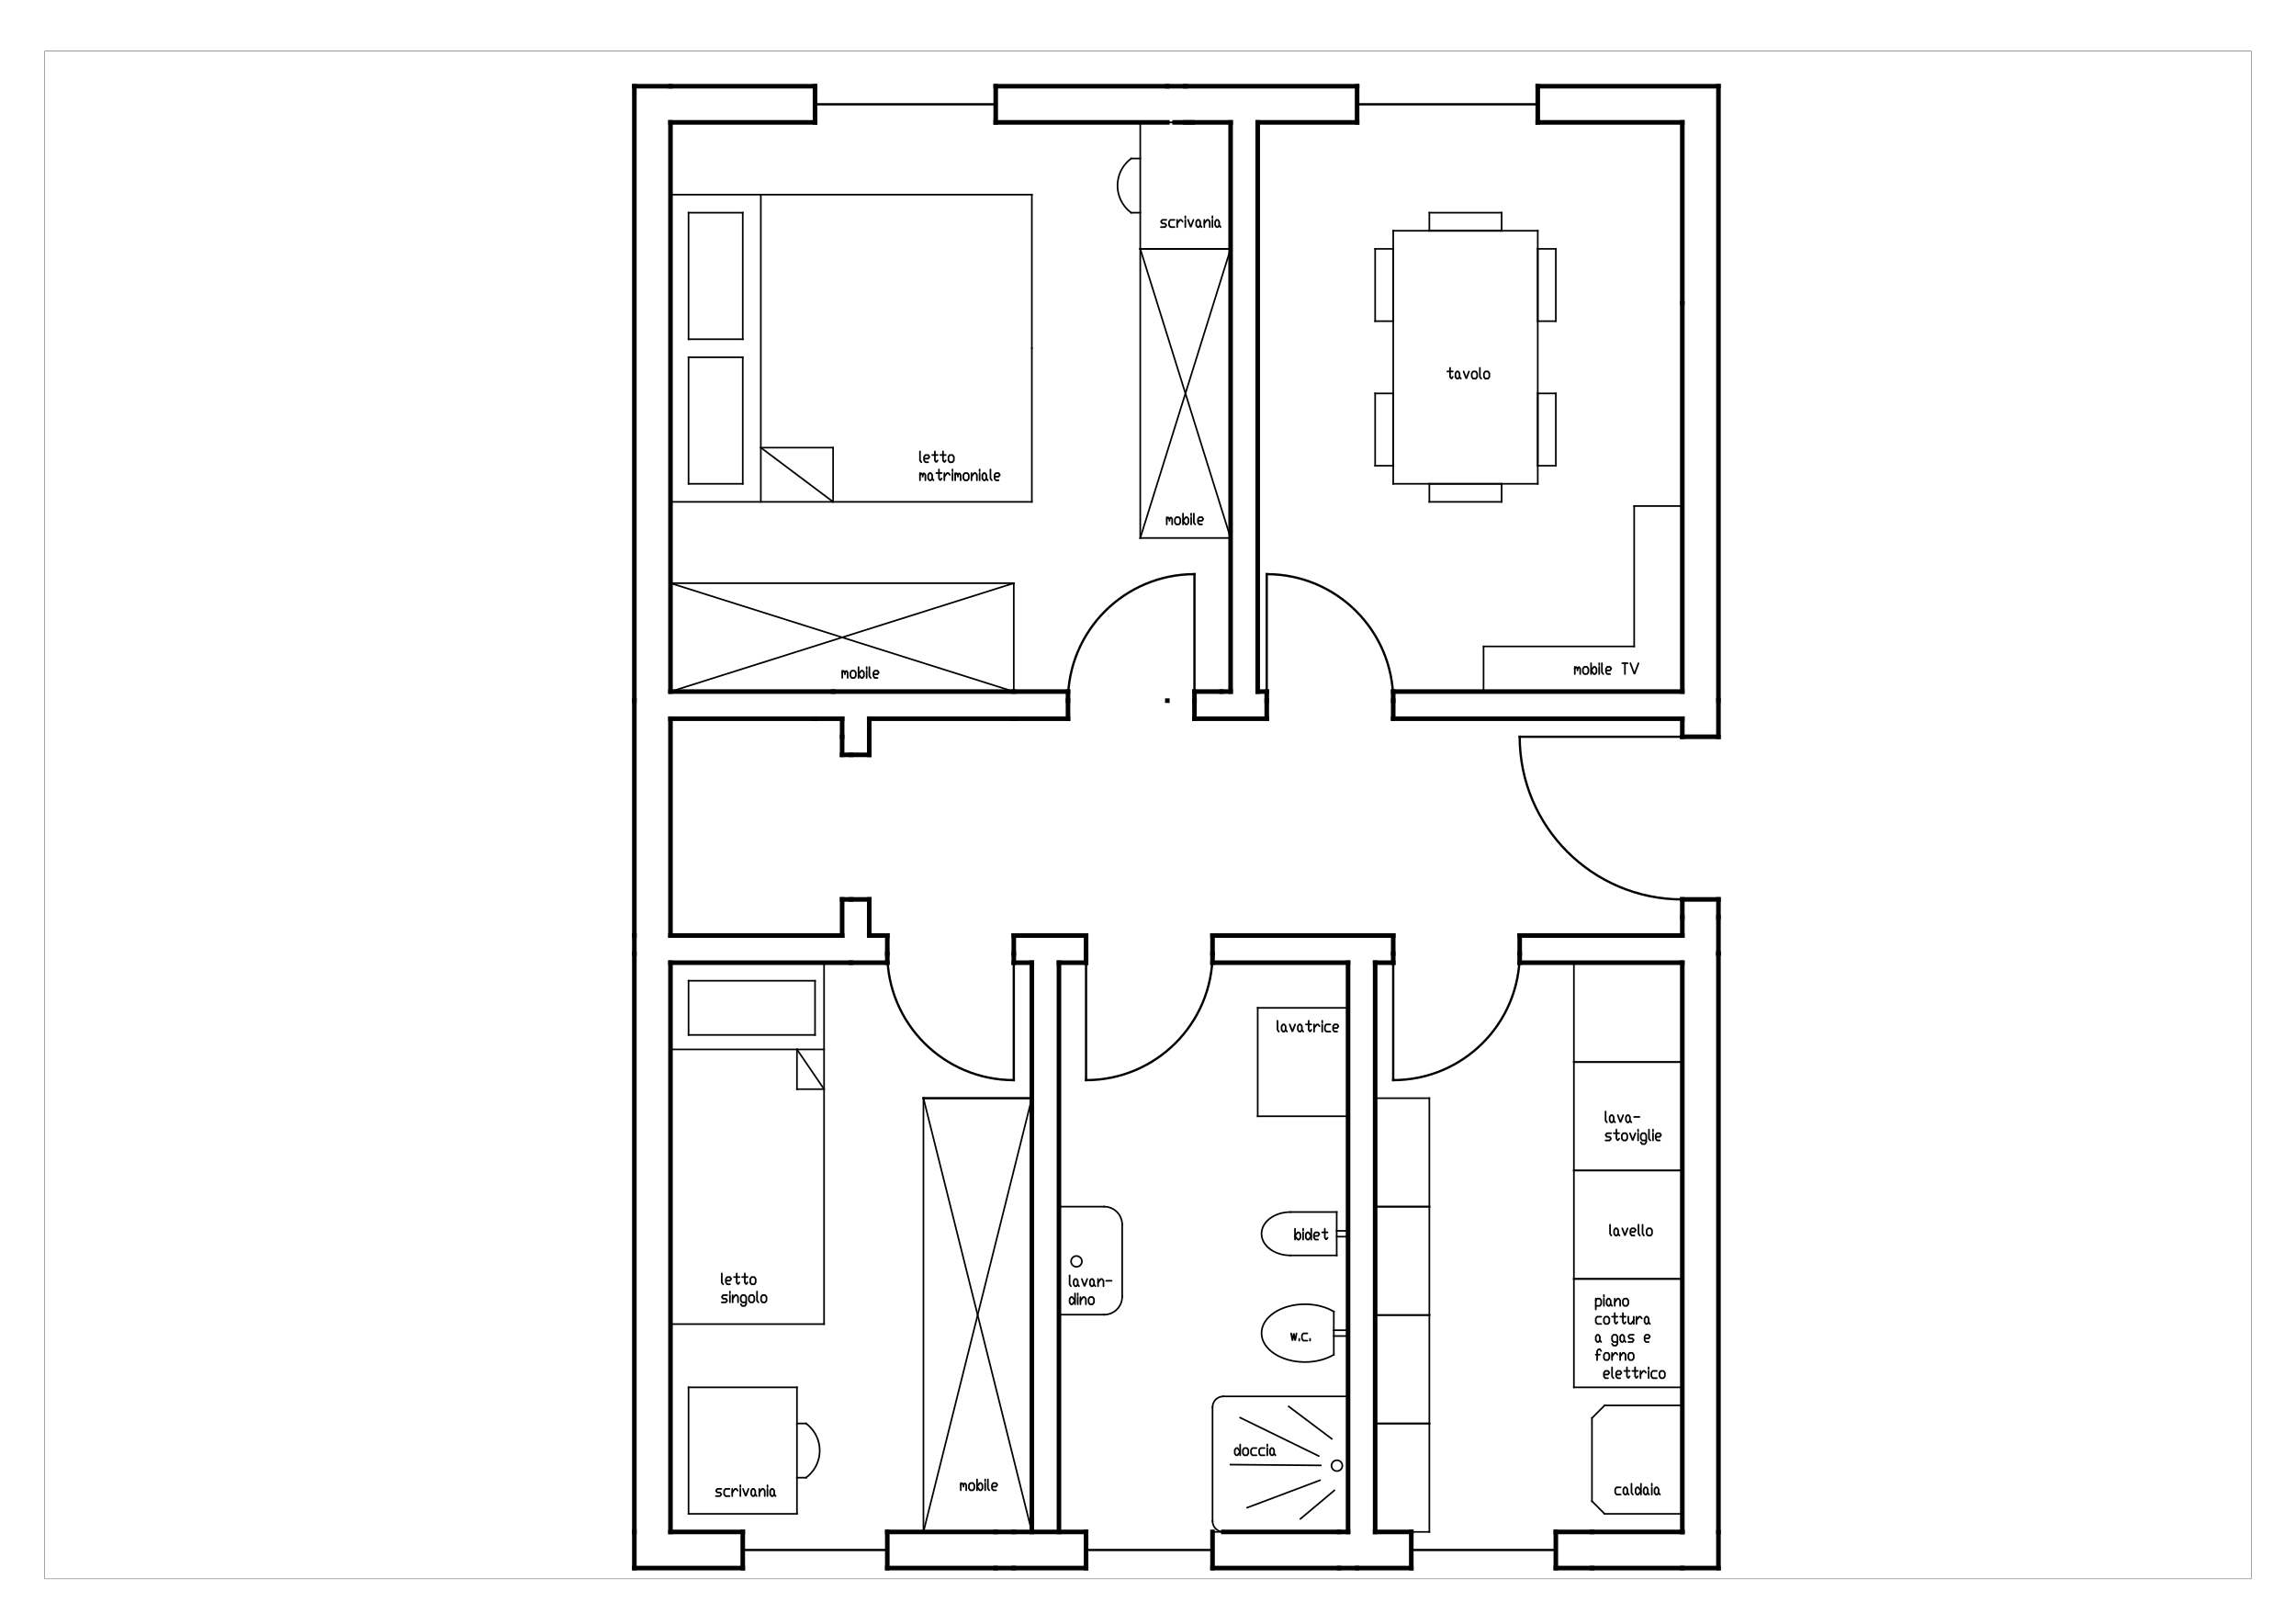 <?xml version="1.0" encoding="UTF-8" standalone="no"?>
<svg width="297.011mm" height="210.016mm"
 viewBox="0 0 7016 4961"
 xmlns="http://www.w3.org/2000/svg" xmlns:xlink="http://www.w3.org/1999/xlink"  version="1.2" baseProfile="tiny">
<title>Qt SVG Document</title>
<desc>Generated with Qt</desc>
<defs>
</defs>
<g fill="none" stroke="black" stroke-width="1" fill-rule="evenodd" stroke-linecap="square" stroke-linejoin="bevel" >

<g fill="none" stroke="#000000" stroke-opacity="1" stroke-width="1" stroke-linecap="square" stroke-linejoin="bevel" transform="matrix(1,0,0,1,0,0)"
font-family="Ubuntu" font-size="75" font-weight="400" font-style="normal" 
>
</g>

<g fill="#ffffff" fill-opacity="1" stroke="none" transform="matrix(1,0,0,1,0,0)"
font-family="Ubuntu" font-size="75" font-weight="400" font-style="normal" 
>
<path vector-effect="none" fill-rule="evenodd" d="M0,0 L7016,0 L7016,4961 L0,4961 L0,0"/>
</g>

<g fill="none" stroke="#000000" stroke-opacity="1" stroke-width="1" stroke-linecap="square" stroke-linejoin="bevel" transform="matrix(1,0,0,1,0,0)"
font-family="Ubuntu" font-size="75" font-weight="400" font-style="normal" 
>
</g>

<g fill="#000000" fill-opacity="1" stroke="#000000" stroke-opacity="1" stroke-width="1" stroke-linecap="butt" stroke-linejoin="miter" stroke-miterlimit="2" transform="matrix(1,0,0,1,0,0)"
font-family="Ubuntu" font-size="75" font-weight="400" font-style="normal" 
>
</g>

<g fill="#000000" fill-opacity="1" stroke="#000000" stroke-opacity="1" stroke-width="7" stroke-linecap="square" stroke-linejoin="bevel" transform="matrix(1,0,0,1,0,0)"
font-family="Ubuntu" font-size="75" font-weight="400" font-style="normal" 
>
<polyline fill="none" vector-effect="none" points="2490.54,318.628 3042.66,318.628 " />
<polyline fill="none" vector-effect="none" points="4146.9,318.628 4699.01,318.628 " />
</g>

<g fill="#000000" fill-opacity="1" stroke="#000000" stroke-opacity="1" stroke-width="14" stroke-linecap="square" stroke-linejoin="bevel" transform="matrix(1,0,0,1,0,0)"
font-family="Ubuntu" font-size="75" font-weight="400" font-style="normal" 
>
</g>

<g fill="#000000" fill-opacity="1" stroke="none" transform="matrix(1,0,0,1,0,0)"
font-family="Ubuntu" font-size="75" font-weight="400" font-style="normal" 
>
<path vector-effect="none" fill-rule="evenodd" d="M5244.13,2906.58 L5258.13,2906.58 L5258.13,2920.58 L5244.13,2920.58 L5244.13,2906.58"/>
</g>

<g fill="#000000" fill-opacity="1" stroke="#000000" stroke-opacity="1" stroke-width="14" stroke-linecap="square" stroke-linejoin="bevel" transform="matrix(1,0,0,1,0,0)"
font-family="Ubuntu" font-size="75" font-weight="400" font-style="normal" 
>
<polyline fill="none" vector-effect="none" points="5251.13,2913.58 5251.13,4680.35 " />
<polyline fill="none" vector-effect="none" points="5251.13,4680.35 5251.13,4790.78 " />
<polyline fill="none" vector-effect="none" points="5251.13,4790.78 5140.71,4790.78 " />
<polyline fill="none" vector-effect="none" points="5140.71,4790.78 4864.65,4790.78 " />
<polyline fill="none" vector-effect="none" points="4864.65,4680.35 5140.71,4680.35 " />
</g>

<g fill="#000000" fill-opacity="1" stroke="none" transform="matrix(1,0,0,1,0,0)"
font-family="Ubuntu" font-size="75" font-weight="400" font-style="normal" 
>
<path vector-effect="none" fill-rule="evenodd" d="M5133.71,4673.35 L5147.71,4673.35 L5147.71,4687.35 L5133.71,4687.35 L5133.71,4673.35"/>
</g>

<g fill="#000000" fill-opacity="1" stroke="#000000" stroke-opacity="1" stroke-width="14" stroke-linecap="square" stroke-linejoin="bevel" transform="matrix(1,0,0,1,0,0)"
font-family="Ubuntu" font-size="75" font-weight="400" font-style="normal" 
>
<polyline fill="none" vector-effect="none" points="5140.71,2858.37 5140.71,2803.16 " />
</g>

<g fill="#000000" fill-opacity="1" stroke="#000000" stroke-opacity="1" stroke-width="7" stroke-linecap="square" stroke-linejoin="bevel" transform="matrix(1,0,0,1,0,0)"
font-family="Ubuntu" font-size="75" font-weight="400" font-style="normal" 
>
<polyline fill="none" vector-effect="none" points="3705.2,4735.57 3318.72,4735.57 " />
<polyline fill="none" vector-effect="none" points="2711.39,4735.57 2269.7,4735.57 " />
</g>

<g fill="#000000" fill-opacity="1" stroke="#000000" stroke-opacity="1" stroke-width="14" stroke-linecap="square" stroke-linejoin="bevel" transform="matrix(1,0,0,1,0,0)"
font-family="Ubuntu" font-size="75" font-weight="400" font-style="normal" 
>
<polyline fill="none" vector-effect="none" points="3042.66,4680.35 2711.39,4680.35 " />
<polyline fill="none" vector-effect="none" points="2711.39,4680.35 2711.39,4790.78 " />
<polyline fill="none" vector-effect="none" points="2711.39,4790.78 3042.66,4790.78 " />
<polyline fill="none" vector-effect="none" points="2269.7,4790.78 2269.7,4680.35 " />
<polyline fill="none" vector-effect="none" points="2269.7,4680.35 2048.85,4680.35 " />
<polyline fill="none" vector-effect="none" points="2490.54,2858.37 2048.85,2858.37 " />
<polyline fill="none" vector-effect="none" points="2048.85,2858.37 2048.85,2195.83 " />
<polyline fill="none" vector-effect="none" points="2048.85,2195.83 2490.54,2195.83 " />
<polyline fill="none" vector-effect="none" points="2048.85,373.84 2490.54,373.84 " />
<polyline fill="none" vector-effect="none" points="2490.54,373.84 2490.54,263.417 " />
<polyline fill="none" vector-effect="none" points="2490.54,263.417 2048.85,263.417 " />
<polyline fill="none" vector-effect="none" points="2048.85,263.417 1938.43,263.417 " />
<polyline fill="none" vector-effect="none" points="1938.43,263.417 1938.43,2140.62 " />
<polyline fill="none" vector-effect="none" points="1938.43,2140.62 1938.43,2858.37 " />
<polyline fill="none" vector-effect="none" points="1938.43,2858.37 1938.43,2913.58 " />
<polyline fill="none" vector-effect="none" points="1938.43,2913.58 1938.43,4680.35 " />
<polyline fill="none" vector-effect="none" points="1938.43,4680.35 1938.43,4790.78 " />
<polyline fill="none" vector-effect="none" points="1938.43,4790.78 2269.7,4790.78 " />
</g>

<g fill="#000000" fill-opacity="1" stroke="none" transform="matrix(1,0,0,1,0,0)"
font-family="Ubuntu" font-size="75" font-weight="400" font-style="normal" 
>
<path vector-effect="none" fill-rule="evenodd" d="M3560.17,2133.62 L3574.17,2133.62 L3574.17,2147.62 L3560.17,2147.62 L3560.17,2133.62"/>
</g>

<g fill="#000000" fill-opacity="1" stroke="#000000" stroke-opacity="1" stroke-width="14" stroke-linecap="square" stroke-linejoin="bevel" transform="matrix(1,0,0,1,0,0)"
font-family="Ubuntu" font-size="75" font-weight="400" font-style="normal" 
>
<polyline fill="none" vector-effect="none" points="3567.17,373.84 3042.66,373.84 " />
<polyline fill="none" vector-effect="none" points="3042.66,373.84 3042.66,263.417 " />
<polyline fill="none" vector-effect="none" points="3042.66,263.417 3567.17,263.417 " />
<polyline fill="none" vector-effect="none" points="3567.17,263.417 3622.38,263.417 " />
<polyline fill="none" vector-effect="none" points="3622.38,263.417 4146.9,263.417 " />
<polyline fill="none" vector-effect="none" points="4146.9,263.417 4146.9,373.84 " />
<polyline fill="none" vector-effect="none" points="5140.71,373.84 4699.01,373.84 " />
<polyline fill="none" vector-effect="none" points="4699.01,373.84 4699.01,263.417 " />
<polyline fill="none" vector-effect="none" points="4699.01,263.417 5251.13,263.417 " />
<polyline fill="none" vector-effect="none" points="5251.13,263.417 5251.13,2140.62 " />
<polyline fill="none" vector-effect="none" points="5251.13,2140.62 5251.13,2251.04 " />
<polyline fill="none" vector-effect="none" points="5251.13,2251.04 5140.71,2251.04 " />
<polyline fill="none" vector-effect="none" points="5140.71,2251.04 5140.71,2195.83 " />
</g>

<g fill="#000000" fill-opacity="1" stroke="#000000" stroke-opacity="1" stroke-width="7" stroke-linecap="square" stroke-linejoin="bevel" transform="matrix(1,0,0,1,0,0)"
font-family="Ubuntu" font-size="75" font-weight="400" font-style="normal" 
>
</g>

<g fill="none" stroke="#000000" stroke-opacity="1" stroke-width="7" stroke-linecap="square" stroke-linejoin="bevel" transform="matrix(-1,0,0,-1,5140.71,2251.04)"
font-family="Ubuntu" font-size="75" font-weight="400" font-style="normal" 
>
<path vector-effect="none" fill-rule="evenodd" d="M496.906,0 C496.906,-274.433 274.433,-496.906 0,-496.906 "/>
</g>

<g fill="#000000" fill-opacity="1" stroke="#000000" stroke-opacity="1" stroke-width="7" stroke-linecap="square" stroke-linejoin="bevel" transform="matrix(1,0,0,1,0,0)"
font-family="Ubuntu" font-size="75" font-weight="400" font-style="normal" 
>
<polyline fill="none" vector-effect="none" points="4643.8,2251.04 5140.71,2251.04 " />
</g>

<g fill="#000000" fill-opacity="1" stroke="#000000" stroke-opacity="1" stroke-width="14" stroke-linecap="square" stroke-linejoin="bevel" transform="matrix(1,0,0,1,0,0)"
font-family="Ubuntu" font-size="75" font-weight="400" font-style="normal" 
>
<polyline fill="none" vector-effect="none" points="5251.13,2803.16 5251.13,2913.58 " />
<polyline fill="none" vector-effect="none" points="5140.71,2803.16 5140.71,2747.94 " />
<polyline fill="none" vector-effect="none" points="5140.71,2747.94 5251.13,2747.94 " />
<polyline fill="none" vector-effect="none" points="5251.13,2747.94 5251.13,2803.16 " />
</g>

<g fill="#000000" fill-opacity="1" stroke="#000000" stroke-opacity="1" stroke-width="7" stroke-linecap="square" stroke-linejoin="bevel" transform="matrix(1,0,0,1,0,0)"
font-family="Ubuntu" font-size="75" font-weight="400" font-style="normal" 
>
<polyline fill="none" vector-effect="none" points="3318.72,3300.06 3318.72,2913.58 " />
<polyline fill="none" vector-effect="none" points="3097.87,3300.06 3097.87,2913.58 " />
</g>

<g fill="none" stroke="#000000" stroke-opacity="1" stroke-width="7" stroke-linecap="square" stroke-linejoin="bevel" transform="matrix(1,0,0,1,3318.72,2913.58)"
font-family="Ubuntu" font-size="75" font-weight="400" font-style="normal" 
>
<path vector-effect="none" fill-rule="evenodd" d="M0,386.482 C213.448,386.482 386.482,213.448 386.482,0 "/>
</g>

<g fill="#000000" fill-opacity="1" stroke="#000000" stroke-opacity="1" stroke-width="7" stroke-linecap="square" stroke-linejoin="bevel" transform="matrix(1,0,0,1,0,0)"
font-family="Ubuntu" font-size="75" font-weight="400" font-style="normal" 
>
</g>

<g fill="none" stroke="#000000" stroke-opacity="1" stroke-width="7" stroke-linecap="square" stroke-linejoin="bevel" transform="matrix(-1,0,0,-1,3097.87,2913.58)"
font-family="Ubuntu" font-size="75" font-weight="400" font-style="normal" 
>
<path vector-effect="none" fill-rule="evenodd" d="M386.482,0 C386.482,-213.448 213.448,-386.482 0,-386.482 "/>
</g>

<g fill="#000000" fill-opacity="1" stroke="#000000" stroke-opacity="1" stroke-width="7" stroke-linecap="square" stroke-linejoin="bevel" transform="matrix(1,0,0,1,0,0)"
font-family="Ubuntu" font-size="75" font-weight="400" font-style="normal" 
>
</g>

<g fill="#000000" fill-opacity="1" stroke="#000000" stroke-opacity="1" stroke-width="14" stroke-linecap="square" stroke-linejoin="bevel" transform="matrix(1,0,0,1,0,0)"
font-family="Ubuntu" font-size="75" font-weight="400" font-style="normal" 
>
<polyline fill="none" vector-effect="none" points="3705.2,2858.37 3705.2,2913.58 " />
<polyline fill="none" vector-effect="none" points="3318.72,2913.58 3318.72,2858.37 " />
<polyline fill="none" vector-effect="none" points="3318.72,2858.37 3097.87,2858.37 " />
<polyline fill="none" vector-effect="none" points="3097.87,2858.37 3097.87,2913.58 " />
<polyline fill="none" vector-effect="none" points="4643.8,2913.58 4643.8,2858.37 " />
</g>

<g fill="#000000" fill-opacity="1" stroke="#000000" stroke-opacity="1" stroke-width="7" stroke-linecap="square" stroke-linejoin="bevel" transform="matrix(1,0,0,1,0,0)"
font-family="Ubuntu" font-size="75" font-weight="400" font-style="normal" 
>
</g>

<g fill="none" stroke="#000000" stroke-opacity="1" stroke-width="7" stroke-linecap="square" stroke-linejoin="bevel" transform="matrix(1,0,0,1,4257.32,2913.58)"
font-family="Ubuntu" font-size="75" font-weight="400" font-style="normal" 
>
<path vector-effect="none" fill-rule="evenodd" d="M0,386.482 C213.448,386.482 386.482,213.448 386.482,0 "/>
</g>

<g fill="#000000" fill-opacity="1" stroke="#000000" stroke-opacity="1" stroke-width="7" stroke-linecap="square" stroke-linejoin="bevel" transform="matrix(1,0,0,1,0,0)"
font-family="Ubuntu" font-size="75" font-weight="400" font-style="normal" 
>
<polyline fill="none" vector-effect="none" points="4257.32,3300.06 4257.32,2913.58 " />
</g>

<g fill="#000000" fill-opacity="1" stroke="#000000" stroke-opacity="1" stroke-width="14" stroke-linecap="square" stroke-linejoin="bevel" transform="matrix(1,0,0,1,0,0)"
font-family="Ubuntu" font-size="75" font-weight="400" font-style="normal" 
>
<polyline fill="none" vector-effect="none" points="4257.32,2913.58 4257.32,2858.37 " />
<polyline fill="none" vector-effect="none" points="4257.32,2858.37 4146.9,2858.37 " />
<polyline fill="none" vector-effect="none" points="2711.39,2913.58 2711.39,2858.37 " />
<polyline fill="none" vector-effect="none" points="4146.9,2858.37 3705.2,2858.37 " />
<polyline fill="none" vector-effect="none" points="4643.8,2858.37 5140.71,2858.37 " />
<polyline fill="none" vector-effect="none" points="2656.18,2858.37 2656.18,2747.94 " />
<polyline fill="none" vector-effect="none" points="2656.18,2747.94 2600.97,2747.94 " />
<polyline fill="none" vector-effect="none" points="2600.97,2306.25 2656.18,2306.25 " />
<polyline fill="none" vector-effect="none" points="2656.18,2306.25 2656.18,2195.83 " />
<polyline fill="none" vector-effect="none" points="2711.39,2858.37 2656.18,2858.37 " />
<polyline fill="none" vector-effect="none" points="2545.76,2858.37 2490.54,2858.37 " />
<polyline fill="none" vector-effect="none" points="2656.18,2195.83 3097.87,2195.83 " />
</g>

<g fill="#000000" fill-opacity="1" stroke="#000000" stroke-opacity="1" stroke-width="7" stroke-linecap="square" stroke-linejoin="bevel" transform="matrix(1,0,0,1,0,0)"
font-family="Ubuntu" font-size="75" font-weight="400" font-style="normal" 
>
<polyline fill="none" vector-effect="none" points="3870.84,2140.62 3870.84,1754.13 " />
<polyline fill="none" vector-effect="none" points="3649.99,2140.62 3649.99,1754.13 " />
</g>

<g fill="none" stroke="#000000" stroke-opacity="1" stroke-width="7" stroke-linecap="square" stroke-linejoin="bevel" transform="matrix(1,0,0,1,3870.84,2140.62)"
font-family="Ubuntu" font-size="75" font-weight="400" font-style="normal" 
>
<path vector-effect="none" fill-rule="evenodd" d="M386.482,0 C386.482,-213.448 213.448,-386.482 0,-386.482 "/>
</g>

<g fill="#000000" fill-opacity="1" stroke="#000000" stroke-opacity="1" stroke-width="7" stroke-linecap="square" stroke-linejoin="bevel" transform="matrix(1,0,0,1,0,0)"
font-family="Ubuntu" font-size="75" font-weight="400" font-style="normal" 
>
</g>

<g fill="none" stroke="#000000" stroke-opacity="1" stroke-width="7" stroke-linecap="square" stroke-linejoin="bevel" transform="matrix(-1,0,0,-1,3649.99,2140.62)"
font-family="Ubuntu" font-size="75" font-weight="400" font-style="normal" 
>
<path vector-effect="none" fill-rule="evenodd" d="M0,386.482 C213.448,386.482 386.482,213.448 386.482,0 "/>
</g>

<g fill="#000000" fill-opacity="1" stroke="#000000" stroke-opacity="1" stroke-width="7" stroke-linecap="square" stroke-linejoin="bevel" transform="matrix(1,0,0,1,0,0)"
font-family="Ubuntu" font-size="75" font-weight="400" font-style="normal" 
>
</g>

<g fill="#000000" fill-opacity="1" stroke="#000000" stroke-opacity="1" stroke-width="14" stroke-linecap="square" stroke-linejoin="bevel" transform="matrix(1,0,0,1,0,0)"
font-family="Ubuntu" font-size="75" font-weight="400" font-style="normal" 
>
<polyline fill="none" vector-effect="none" points="3263.51,2195.83 3263.51,2140.62 " />
<polyline fill="none" vector-effect="none" points="3649.99,2195.83 3649.99,2140.62 " />
<polyline fill="none" vector-effect="none" points="3870.84,2140.62 3870.84,2195.83 " />
<polyline fill="none" vector-effect="none" points="3870.84,2195.83 3649.99,2195.83 " />
<polyline fill="none" vector-effect="none" points="4257.32,2195.83 4257.32,2140.62 " />
<polyline fill="none" vector-effect="none" points="5140.71,2195.83 4257.32,2195.83 " />
<polyline fill="none" vector-effect="none" points="3097.87,2195.83 3263.51,2195.83 " />
</g>

<g fill="#000000" fill-opacity="1" stroke="#000000" stroke-opacity="1" stroke-width="5" stroke-linecap="square" stroke-linejoin="bevel" transform="matrix(1,0,0,1,0,0)"
font-family="Ubuntu" font-size="75" font-weight="400" font-style="normal" 
>
<polyline fill="none" vector-effect="none" points="3153.08,1533.29 3153.08,1063.99 " />
<polyline fill="none" vector-effect="none" points="2048.85,1063.99 2048.85,1533.29 " />
<polyline fill="none" vector-effect="none" points="2048.85,1533.29 3153.08,1533.29 " />
<polyline fill="none" vector-effect="none" points="3153.08,1063.99 3153.08,594.687 " />
<polyline fill="none" vector-effect="none" points="3153.08,594.687 2048.85,594.687 " />
<polyline fill="none" vector-effect="none" points="2048.85,594.687 2048.85,1063.99 " />
<polyline fill="none" vector-effect="none" points="2104.06,649.899 2269.7,649.899 " />
<polyline fill="none" vector-effect="none" points="2269.7,649.899 2269.7,1036.38 " />
<polyline fill="none" vector-effect="none" points="2269.7,1036.38 2104.06,1036.38 " />
<polyline fill="none" vector-effect="none" points="2104.06,1036.38 2104.06,649.899 " />
<polyline fill="none" vector-effect="none" points="2104.06,1478.07 2269.7,1478.07 " />
<polyline fill="none" vector-effect="none" points="2269.7,1478.07 2269.7,1091.59 " />
<polyline fill="none" vector-effect="none" points="2269.7,1091.59 2104.06,1091.59 " />
<polyline fill="none" vector-effect="none" points="2104.06,1091.59 2104.06,1478.07 " />
<polyline fill="none" vector-effect="none" points="2324.91,1533.29 2324.91,594.687 " />
<polyline fill="none" vector-effect="none" points="2324.91,1367.65 2545.76,1533.29 " />
<polyline fill="none" vector-effect="none" points="2545.76,1533.29 2545.76,1367.65 " />
<polyline fill="none" vector-effect="none" points="2545.76,1367.65 2324.91,1367.65 " />
<polyline fill="none" vector-effect="none" points="2104.06,4625.14 2435.33,4625.14 " />
<polyline fill="none" vector-effect="none" points="2435.33,4625.14 2435.33,4238.66 " />
<polyline fill="none" vector-effect="none" points="2435.33,4238.66 2104.06,4238.66 " />
<polyline fill="none" vector-effect="none" points="2104.06,4238.66 2104.06,4625.14 " />
<polyline fill="none" vector-effect="none" points="2435.33,4514.72 2462.94,4514.72 " />
<polyline fill="none" vector-effect="none" points="2462.94,4349.08 2435.33,4349.08 " />
</g>

<g fill="none" stroke="#000000" stroke-opacity="1" stroke-width="5" stroke-linecap="square" stroke-linejoin="bevel" transform="matrix(0.591,0.806,-0.806,0.591,2402.2,4431.9)"
font-family="Ubuntu" font-size="75" font-weight="400" font-style="normal" 
>
<path vector-effect="none" fill-rule="evenodd" d="M102.7,0 C102.7,-56.719 56.719,-102.7 0,-102.7 C-10.773,-102.7 -21.159,-101.041 -30.916,-97.965 "/>
</g>

<g fill="#000000" fill-opacity="1" stroke="#000000" stroke-opacity="1" stroke-width="5" stroke-linecap="square" stroke-linejoin="bevel" transform="matrix(1,0,0,1,0,0)"
font-family="Ubuntu" font-size="75" font-weight="400" font-style="normal" 
>
<polyline fill="none" vector-effect="none" points="3484.35,760.322 3760.41,760.322 " />
<polyline fill="none" vector-effect="none" points="3760.41,760.322 3760.41,1643.71 " />
<polyline fill="none" vector-effect="none" points="3760.41,1643.71 3484.35,1643.71 " />
<polyline fill="none" vector-effect="none" points="3484.35,1643.71 3484.35,760.322 " />
<polyline fill="none" vector-effect="none" points="3484.35,760.322 3760.41,760.322 " />
<polyline fill="none" vector-effect="none" points="3760.41,760.322 3760.41,1643.71 " />
<polyline fill="none" vector-effect="none" points="3153.08,3355.27 2821.81,3355.27 " />
</g>

<g fill="#000000" fill-opacity="1" stroke="none" transform="matrix(1,0,0,1,0,0)"
font-family="Ubuntu" font-size="75" font-weight="400" font-style="normal" 
>
<path vector-effect="none" fill-rule="evenodd" d="M2819.31,3352.77 L2824.31,3352.77 L2824.31,3357.77 L2819.31,3357.77 L2819.31,3352.77"/>
</g>

<g fill="#000000" fill-opacity="1" stroke="#000000" stroke-opacity="1" stroke-width="5" stroke-linecap="square" stroke-linejoin="bevel" transform="matrix(1,0,0,1,0,0)"
font-family="Ubuntu" font-size="75" font-weight="400" font-style="normal" 
>
<polyline fill="none" vector-effect="none" points="2821.81,3355.27 3153.08,3355.27 " />
</g>

<g fill="#000000" fill-opacity="1" stroke="none" transform="matrix(1,0,0,1,0,0)"
font-family="Ubuntu" font-size="75" font-weight="400" font-style="normal" 
>
<path vector-effect="none" fill-rule="evenodd" d="M3150.58,3352.77 L3155.58,3352.77 L3155.58,3357.77 L3150.58,3357.77 L3150.58,3352.77"/>
</g>

<g fill="#000000" fill-opacity="1" stroke="#000000" stroke-opacity="1" stroke-width="5" stroke-linecap="square" stroke-linejoin="bevel" transform="matrix(1,0,0,1,0,0)"
font-family="Ubuntu" font-size="75" font-weight="400" font-style="normal" 
>
<polyline fill="none" vector-effect="none" points="2821.81,3355.27 3153.08,3355.27 " />
<polyline fill="none" vector-effect="none" points="3153.08,3355.27 3153.08,4680.35 " />
<polyline fill="none" vector-effect="none" points="3153.08,4680.35 2821.81,4680.35 " />
<polyline fill="none" vector-effect="none" points="2821.81,4680.35 2821.81,3355.27 " />
</g>

<g fill="#000000" fill-opacity="1" stroke="#000000" stroke-opacity="1" stroke-width="14" stroke-linecap="square" stroke-linejoin="bevel" transform="matrix(1,0,0,1,0,0)"
font-family="Ubuntu" font-size="75" font-weight="400" font-style="normal" 
>
<polyline fill="none" vector-effect="none" points="3705.2,4680.35 3705.2,4790.78 " />
<polyline fill="none" vector-effect="none" points="3705.2,4790.78 4091.68,4790.78 " />
<polyline fill="none" vector-effect="none" points="4091.68,4790.78 4146.9,4790.78 " />
<polyline fill="none" vector-effect="none" points="3318.72,4790.78 3318.72,4680.35 " />
<polyline fill="none" vector-effect="none" points="3318.72,4680.35 3097.87,4680.35 " />
<polyline fill="none" vector-effect="none" points="3042.66,4790.78 3097.87,4790.78 " />
<polyline fill="none" vector-effect="none" points="3097.87,4790.78 3318.72,4790.78 " />
<polyline fill="none" vector-effect="none" points="3042.66,4680.35 3097.87,4680.35 " />
<polyline fill="none" vector-effect="none" points="4091.68,4680.35 4119.29,4680.35 " />
<polyline fill="none" vector-effect="none" points="2048.85,2941.19 2600.97,2941.19 " />
<polyline fill="none" vector-effect="none" points="2600.97,2941.19 2711.39,2941.19 " />
<polyline fill="none" vector-effect="none" points="3097.87,2941.19 3153.08,2941.19 " />
<polyline fill="none" vector-effect="none" points="3235.9,2941.19 3318.72,2941.19 " />
<polyline fill="none" vector-effect="none" points="3705.2,2941.19 4119.29,2941.19 " />
<polyline fill="none" vector-effect="none" points="4202.11,2941.19 4257.32,2941.19 " />
<polyline fill="none" vector-effect="none" points="5140.71,2941.19 4643.8,2941.19 " />
<polyline fill="none" vector-effect="none" points="4257.32,2113.01 5140.71,2113.01 " />
<polyline fill="none" vector-effect="none" points="3649.99,2113.01 3732.81,2113.01 " />
<polyline fill="none" vector-effect="none" points="3263.51,2113.01 3097.87,2113.01 " />
<polyline fill="none" vector-effect="none" points="3097.87,2113.01 2545.76,2113.01 " />
<polyline fill="none" vector-effect="none" points="2545.76,2113.01 2048.85,2113.01 " />
<polyline fill="none" vector-effect="none" points="2573.36,2251.04 2573.36,2306.25 " />
<polyline fill="none" vector-effect="none" points="2573.36,2195.83 2573.36,2251.04 " />
<polyline fill="none" vector-effect="none" points="2573.36,2747.94 2573.36,2858.37 " />
</g>

<g fill="#000000" fill-opacity="1" stroke="none" transform="matrix(1,0,0,1,0,0)"
font-family="Ubuntu" font-size="75" font-weight="400" font-style="normal" 
>
<path vector-effect="none" fill-rule="evenodd" d="M2538.76,2851.37 L2552.76,2851.37 L2552.76,2865.37 L2538.76,2865.37 L2538.76,2851.37"/>
</g>

<g fill="#000000" fill-opacity="1" stroke="#000000" stroke-opacity="1" stroke-width="14" stroke-linecap="square" stroke-linejoin="bevel" transform="matrix(1,0,0,1,0,0)"
font-family="Ubuntu" font-size="75" font-weight="400" font-style="normal" 
>
<polyline fill="none" vector-effect="none" points="2545.76,2858.37 2573.36,2858.37 " />
<polyline fill="none" vector-effect="none" points="2573.36,2747.94 2600.97,2747.94 " />
<polyline fill="none" vector-effect="none" points="2711.39,2913.58 2711.39,2941.19 " />
<polyline fill="none" vector-effect="none" points="2048.85,4680.35 2048.85,2941.19 " />
<polyline fill="none" vector-effect="none" points="3153.08,2941.19 3153.08,4680.35 " />
<polyline fill="none" vector-effect="none" points="3235.9,4680.35 3235.9,2941.19 " />
<polyline fill="none" vector-effect="none" points="3097.87,2941.19 3097.87,2913.58 " />
<polyline fill="none" vector-effect="none" points="3318.72,2941.19 3318.72,2913.58 " />
<polyline fill="none" vector-effect="none" points="2573.36,2306.25 2600.97,2306.25 " />
<polyline fill="none" vector-effect="none" points="2490.54,2195.83 2573.36,2195.83 " />
<polyline fill="none" vector-effect="none" points="3263.51,2140.62 3263.51,2113.01 " />
<polyline fill="none" vector-effect="none" points="2048.85,2113.01 2048.85,373.84 " />
<polyline fill="none" vector-effect="none" points="3622.38,373.84 3760.41,373.84 " />
<polyline fill="none" vector-effect="none" points="4257.32,2113.01 4257.32,2140.62 " />
<polyline fill="none" vector-effect="none" points="3870.84,2140.62 3870.84,2113.01 " />
<polyline fill="none" vector-effect="none" points="3649.99,2140.62 3649.99,2113.01 " />
<polyline fill="none" vector-effect="none" points="3760.41,2113.01 3760.41,373.84 " />
<polyline fill="none" vector-effect="none" points="3732.81,2113.01 3760.41,2113.01 " />
<polyline fill="none" vector-effect="none" points="4119.29,2941.19 4119.29,4680.35 " />
<polyline fill="none" vector-effect="none" points="4202.11,4680.35 4202.11,2941.19 " />
<polyline fill="none" vector-effect="none" points="3705.2,2941.19 3705.2,2913.58 " />
<polyline fill="none" vector-effect="none" points="4257.32,2941.19 4257.32,2913.58 " />
<polyline fill="none" vector-effect="none" points="4643.8,2941.19 4643.8,2913.58 " />
<polyline fill="none" vector-effect="none" points="5140.71,4680.35 5140.71,2941.19 " />
</g>

<g fill="#000000" fill-opacity="1" stroke="#000000" stroke-opacity="1" stroke-width="5" stroke-linecap="square" stroke-linejoin="bevel" transform="matrix(1,0,0,1,0,0)"
font-family="Ubuntu" font-size="75" font-weight="400" font-style="normal" 
>
<polyline fill="none" vector-effect="none" points="4119.29,4680.35 3705.2,4680.35 " />
<polyline fill="none" vector-effect="none" points="4119.29,4266.27 4119.29,4680.35 " />
<polyline fill="none" vector-effect="none" points="4084.62,3835.62 4084.62,3703.11 " />
</g>

<g fill="none" stroke="#000000" stroke-opacity="1" stroke-width="5" stroke-linecap="square" stroke-linejoin="bevel" transform="matrix(-1,0,0,-1,3943.28,3769.36)"
font-family="Ubuntu" font-size="75" font-weight="400" font-style="normal" 
>
<path vector-effect="none" fill-rule="evenodd" d="M0,66.254 C48.788,66.254 88.339,36.591 88.339,0 C88.339,-36.591 48.788,-66.254 0,-66.254 "/>
</g>

<g fill="#000000" fill-opacity="1" stroke="#000000" stroke-opacity="1" stroke-width="5" stroke-linecap="square" stroke-linejoin="bevel" transform="matrix(1,0,0,1,0,0)"
font-family="Ubuntu" font-size="75" font-weight="400" font-style="normal" 
>
<polyline fill="none" vector-effect="none" points="4084.62,3835.62 3943.28,3835.62 " />
<polyline fill="none" vector-effect="none" points="3943.28,3703.11 4084.62,3703.11 " />
<polyline fill="none" vector-effect="none" points="4084.62,3778.2 4119.95,3778.2 " />
<polyline fill="none" vector-effect="none" points="4084.62,3760.53 4119.95,3760.53 " />
</g>

<g fill="none" stroke="#000000" stroke-opacity="1" stroke-width="5" stroke-linecap="square" stroke-linejoin="bevel" transform="matrix(-1,0,0,-1,3987.45,4073.03)"
font-family="Ubuntu" font-size="75" font-weight="400" font-style="normal" 
>
<path vector-effect="none" fill-rule="evenodd" d="M-88.549,65.719 C-65.081,79.782 -34.039,88.339 0,88.339 C73.182,88.339 132.508,48.788 132.508,0 C132.508,-48.788 73.182,-88.339 0,-88.339 C-33.701,-88.339 -64.464,-79.951 -87.847,-66.137 "/>
</g>

<g fill="#000000" fill-opacity="1" stroke="#000000" stroke-opacity="1" stroke-width="5" stroke-linecap="square" stroke-linejoin="bevel" transform="matrix(1,0,0,1,0,0)"
font-family="Ubuntu" font-size="75" font-weight="400" font-style="normal" 
>
<polyline fill="none" vector-effect="none" points="4075.78,4006.77 4075.78,4139.28 " />
<polyline fill="none" vector-effect="none" points="4075.78,4081.86 4119.95,4081.86 " />
<polyline fill="none" vector-effect="none" points="4075.78,4064.19 4119.95,4064.19 " />
<polyline fill="none" vector-effect="none" points="4119.29,3079.21 3843.23,3079.21 " />
<polyline fill="none" vector-effect="none" points="3843.23,3079.21 3843.23,3410.48 " />
<polyline fill="none" vector-effect="none" points="3843.23,3410.48 4119.29,3410.48 " />
<polyline fill="none" vector-effect="none" points="4119.29,3410.48 4119.29,3079.21 " />
<polyline fill="none" vector-effect="none" points="2048.85,4045.42 2518.15,4045.42 " />
<polyline fill="none" vector-effect="none" points="2518.15,4045.42 2518.15,2941.19 " />
<polyline fill="none" vector-effect="none" points="2518.15,2941.19 2048.85,2941.19 " />
<polyline fill="none" vector-effect="none" points="2048.85,2941.19 2048.85,4045.42 " />
<polyline fill="none" vector-effect="none" points="2104.06,2996.4 2490.54,2996.4 " />
<polyline fill="none" vector-effect="none" points="2490.54,2996.4 2490.54,3162.03 " />
<polyline fill="none" vector-effect="none" points="2490.54,3162.03 2104.06,3162.03 " />
<polyline fill="none" vector-effect="none" points="2104.06,3162.03 2104.06,2996.4 " />
<polyline fill="none" vector-effect="none" points="2048.85,3206.2 2518.15,3206.2 " />
<polyline fill="none" vector-effect="none" points="2435.33,3206.2 2518.15,3327.67 " />
<polyline fill="none" vector-effect="none" points="2518.15,3327.67 2435.33,3327.67 " />
<polyline fill="none" vector-effect="none" points="2435.33,3327.67 2435.33,3206.2 " />
</g>

<g fill="#000000" fill-opacity="1" stroke="#000000" stroke-opacity="1" stroke-width="14" stroke-linecap="square" stroke-linejoin="bevel" transform="matrix(1,0,0,1,0,0)"
font-family="Ubuntu" font-size="75" font-weight="400" font-style="normal" 
>
<polyline fill="none" vector-effect="none" points="3843.23,373.84 3843.23,2113.01 " />
<polyline fill="none" vector-effect="none" points="4146.9,373.84 3843.23,373.84 " />
<polyline fill="none" vector-effect="none" points="3870.84,2113.01 3843.23,2113.01 " />
</g>

<g fill="#000000" fill-opacity="1" stroke="#000000" stroke-opacity="1" stroke-width="5" stroke-linecap="square" stroke-linejoin="bevel" transform="matrix(1,0,0,1,0,0)"
font-family="Ubuntu" font-size="75" font-weight="400" font-style="normal" 
>
<polyline fill="none" vector-effect="none" points="3097.87,2113.01 2048.85,2113.01 " />
<polyline fill="none" vector-effect="none" points="2048.85,2113.01 2048.85,1781.74 " />
<polyline fill="none" vector-effect="none" points="2048.85,1781.74 3097.87,1781.74 " />
<polyline fill="none" vector-effect="none" points="3097.87,1781.74 3097.87,2113.01 " />
</g>

<g fill="#000000" fill-opacity="1" stroke="#000000" stroke-opacity="1" stroke-width="14" stroke-linecap="square" stroke-linejoin="bevel" transform="matrix(1,0,0,1,0,0)"
font-family="Ubuntu" font-size="75" font-weight="400" font-style="normal" 
>
<polyline fill="none" vector-effect="none" points="3589.26,373.84 3644.47,373.84 " />
</g>

<g fill="#000000" fill-opacity="1" stroke="#000000" stroke-opacity="1" stroke-width="5" stroke-linecap="square" stroke-linejoin="bevel" transform="matrix(1,0,0,1,0,0)"
font-family="Ubuntu" font-size="75" font-weight="400" font-style="normal" 
>
<polyline fill="none" vector-effect="none" points="3484.35,373.84 3484.35,760.322 " />
<polyline fill="none" vector-effect="none" points="3484.35,484.264 3456.75,484.264 " />
<polyline fill="none" vector-effect="none" points="3456.75,649.899 3484.35,649.899 " />
</g>

<g fill="none" stroke="#000000" stroke-opacity="1" stroke-width="5" stroke-linecap="square" stroke-linejoin="bevel" transform="matrix(-0.591,-0.806,0.806,-0.591,3517.48,567.081)"
font-family="Ubuntu" font-size="75" font-weight="400" font-style="normal" 
>
<path vector-effect="none" fill-rule="evenodd" d="M102.7,0 C102.7,-56.719 56.719,-102.7 0,-102.7 C-10.773,-102.7 -21.159,-101.041 -30.916,-97.965 "/>
</g>

<g fill="#000000" fill-opacity="1" stroke="#000000" stroke-opacity="1" stroke-width="5" stroke-linecap="square" stroke-linejoin="bevel" transform="matrix(1,0,0,1,0,0)"
font-family="Ubuntu" font-size="75" font-weight="400" font-style="normal" 
>
<polyline fill="none" vector-effect="none" points="3484.35,760.322 3760.41,760.322 " />
<polyline fill="none" vector-effect="none" points="3760.41,760.322 3760.41,373.84 " />
<polyline fill="none" vector-effect="none" points="3484.35,373.84 3760.41,373.84 " />
<polyline fill="none" vector-effect="none" points="3484.35,760.322 3760.41,1643.71 " />
<polyline fill="none" vector-effect="none" points="3760.41,760.322 3484.35,1643.71 " />
<polyline fill="none" vector-effect="none" points="2048.85,1781.74 3097.87,2113.01 " />
<polyline fill="none" vector-effect="none" points="3097.87,1781.74 2048.85,2113.01 " />
<polyline fill="none" vector-effect="none" points="2821.81,3355.27 3153.08,4680.35 " />
<polyline fill="none" vector-effect="none" points="3153.08,3355.27 2821.81,4680.35 " />
</g>

<g fill="none" stroke="#000000" stroke-opacity="1" stroke-width="5" stroke-linecap="square" stroke-linejoin="bevel" transform="matrix(1,0,0,1,4085.33,4477.94)"
font-family="Ubuntu" font-size="75" font-weight="400" font-style="normal" 
>
<path vector-effect="none" fill-rule="evenodd" d="M16.564,0 C16.564,-9.148 9.148,-16.564 0,-16.564 C-9.148,-16.564 -16.564,-9.148 -16.564,0 C-16.564,9.148 -9.148,16.564 0,16.564 C9.148,16.564 16.564,9.148 16.564,0 "/>
</g>

<g fill="#000000" fill-opacity="1" stroke="#000000" stroke-opacity="1" stroke-width="5" stroke-linecap="square" stroke-linejoin="bevel" transform="matrix(1,0,0,1,0,0)"
font-family="Ubuntu" font-size="75" font-weight="400" font-style="normal" 
>
<polyline fill="none" vector-effect="none" points="4035.92,4477.14 3760.19,4474.75 " />
<polyline fill="none" vector-effect="none" points="4029.55,4448.45 3789.67,4331.3 " />
<polyline fill="none" vector-effect="none" points="4033.53,4522.56 3811.19,4606.24 " />
<polyline fill="none" vector-effect="none" points="4077.36,4553.64 3973.76,4640.51 " />
<polyline fill="none" vector-effect="none" points="4069.39,4395.85 3937.9,4297.04 " />
<polyline fill="none" vector-effect="none" points="3738.33,4266.27 4119.29,4266.27 " />
</g>

<g fill="none" stroke="#000000" stroke-opacity="1" stroke-width="5" stroke-linecap="square" stroke-linejoin="bevel" transform="matrix(-1,0,0,-1,3738.33,4299.39)"
font-family="Ubuntu" font-size="75" font-weight="400" font-style="normal" 
>
<path vector-effect="none" fill-rule="evenodd" d="M0,33.127 C18.296,33.127 33.127,18.296 33.127,0 "/>
</g>

<g fill="#000000" fill-opacity="1" stroke="#000000" stroke-opacity="1" stroke-width="5" stroke-linecap="square" stroke-linejoin="bevel" transform="matrix(1,0,0,1,0,0)"
font-family="Ubuntu" font-size="75" font-weight="400" font-style="normal" 
>
<polyline fill="none" vector-effect="none" points="3705.2,4647.23 3705.2,4299.39 " />
</g>

<g fill="#000000" fill-opacity="1" stroke="#000000" stroke-opacity="1" stroke-width="14" stroke-linecap="square" stroke-linejoin="bevel" transform="matrix(1,0,0,1,0,0)"
font-family="Ubuntu" font-size="75" font-weight="400" font-style="normal" 
>
<polyline fill="none" vector-effect="none" points="4091.68,4680.35 3738.33,4680.35 " />
</g>

<g fill="#000000" fill-opacity="1" stroke="#000000" stroke-opacity="1" stroke-width="5" stroke-linecap="square" stroke-linejoin="bevel" transform="matrix(1,0,0,1,0,0)"
font-family="Ubuntu" font-size="75" font-weight="400" font-style="normal" 
>
</g>

<g fill="none" stroke="#000000" stroke-opacity="1" stroke-width="5" stroke-linecap="square" stroke-linejoin="bevel" transform="matrix(-1,0,0,-1,3738.33,4647.23)"
font-family="Ubuntu" font-size="75" font-weight="400" font-style="normal" 
>
<path vector-effect="none" fill-rule="evenodd" d="M33.127,0 C33.127,-18.296 18.296,-33.127 0,-33.127 "/>
</g>

<g fill="#000000" fill-opacity="1" stroke="#000000" stroke-opacity="1" stroke-width="5" stroke-linecap="square" stroke-linejoin="bevel" transform="matrix(1,0,0,1,0,0)"
font-family="Ubuntu" font-size="75" font-weight="400" font-style="normal" 
>
<polyline fill="none" vector-effect="none" points="3373.93,3686.54 3235.9,3686.54 " />
</g>

<g fill="none" stroke="#000000" stroke-opacity="1" stroke-width="5" stroke-linecap="square" stroke-linejoin="bevel" transform="matrix(1,0,0,1,3373.93,3741.76)"
font-family="Ubuntu" font-size="75" font-weight="400" font-style="normal" 
>
<path vector-effect="none" fill-rule="evenodd" d="M55.212,0 C55.212,-30.493 30.493,-55.212 0,-55.212 "/>
</g>

<g fill="#000000" fill-opacity="1" stroke="#000000" stroke-opacity="1" stroke-width="5" stroke-linecap="square" stroke-linejoin="bevel" transform="matrix(1,0,0,1,0,0)"
font-family="Ubuntu" font-size="75" font-weight="400" font-style="normal" 
>
<polyline fill="none" vector-effect="none" points="3429.14,3961.46 3429.14,3741.76 " />
<polyline fill="none" vector-effect="none" points="3235.9,4016.67 3373.93,4016.67 " />
</g>

<g fill="none" stroke="#000000" stroke-opacity="1" stroke-width="5" stroke-linecap="square" stroke-linejoin="bevel" transform="matrix(1,0,0,1,3373.93,3961.46)"
font-family="Ubuntu" font-size="75" font-weight="400" font-style="normal" 
>
<path vector-effect="none" fill-rule="evenodd" d="M0,55.212 C30.493,55.212 55.212,30.493 55.212,0 "/>
</g>

<g fill="#000000" fill-opacity="1" stroke="#000000" stroke-opacity="1" stroke-width="5" stroke-linecap="square" stroke-linejoin="bevel" transform="matrix(1,0,0,1,0,0)"
font-family="Ubuntu" font-size="75" font-weight="400" font-style="normal" 
>
</g>

<g fill="none" stroke="#000000" stroke-opacity="1" stroke-width="5" stroke-linecap="square" stroke-linejoin="bevel" transform="matrix(1,0,0,1,3289.46,3853.86)"
font-family="Ubuntu" font-size="75" font-weight="400" font-style="normal" 
>
<path vector-effect="none" fill-rule="evenodd" d="M16.564,0 C16.564,-9.148 9.148,-16.564 0,-16.564 C-9.148,-16.564 -16.564,-9.148 -16.564,0 C-16.564,9.148 -9.148,16.564 0,16.564 C9.148,16.564 16.564,9.148 16.564,0 "/>
</g>

<g fill="#000000" fill-opacity="1" stroke="#000000" stroke-opacity="1" stroke-width="5" stroke-linecap="square" stroke-linejoin="bevel" transform="matrix(1,0,0,1,0,0)"
font-family="Ubuntu" font-size="75" font-weight="400" font-style="normal" 
>
</g>

<g fill="#000000" fill-opacity="1" stroke="#000000" stroke-opacity="1" stroke-width="5" stroke-linecap="round" stroke-linejoin="bevel" transform="matrix(1,0,0,1,0,0)"
font-family="Ubuntu" font-size="75" font-weight="400" font-style="normal" 
>
<polyline fill="none" vector-effect="none" points="3903.75,3118.79 3903.75,3146.39 3907.89,3151.91 " />
<polyline fill="none" vector-effect="none" points="3928.59,3146.39 3924.45,3151.91 3920.31,3151.91 3916.17,3146.39 3916.17,3135.35 3920.31,3129.83 3924.45,3129.83 3928.59,3135.35 3928.59,3146.39 3932.73,3151.91 " />
<polyline fill="none" vector-effect="none" points="3941.01,3129.83 3949.3,3151.91 3957.58,3129.83 " />
<polyline fill="none" vector-effect="none" points="3978.28,3146.39 3974.14,3151.91 3970,3151.91 3965.86,3146.39 3965.86,3135.35 3970,3129.83 3974.14,3129.83 3978.28,3135.35 3978.28,3146.39 3982.42,3151.91 " />
<polyline fill="none" vector-effect="none" points="3998.99,3118.79 3998.99,3146.39 4003.13,3151.91 4007.27,3146.39 " />
<polyline fill="none" vector-effect="none" points="3990.7,3129.83 4007.27,3129.83 " />
<polyline fill="none" vector-effect="none" points="4015.55,3129.83 4015.55,3151.91 " />
<polyline fill="none" vector-effect="none" points="4015.55,3140.87 4023.83,3129.83 4027.97,3129.83 4032.11,3135.35 " />
<polyline fill="none" vector-effect="none" points="4040.4,3151.91 4040.4,3129.83 " />
<polyline fill="none" vector-effect="none" points="4040.4,3124.31 4040.4,3118.79 " />
<polyline fill="none" vector-effect="none" points="4065.24,3129.83 4052.82,3129.83 4048.68,3135.35 4048.68,3146.39 4052.82,3151.91 4065.24,3151.91 " />
<polyline fill="none" vector-effect="none" points="4073.52,3140.87 4085.95,3140.87 4090.09,3135.35 4085.95,3129.83 4077.66,3129.83 4073.52,3135.35 4073.52,3146.39 4077.66,3151.91 4085.95,3151.91 " />
<polyline fill="none" vector-effect="none" points="2205.61,3890.66 2205.61,3918.27 2209.76,3923.79 " />
<polyline fill="none" vector-effect="none" points="2218.04,3912.75 2230.46,3912.75 2234.6,3907.23 2230.46,3901.71 2222.18,3901.71 2218.04,3907.23 2218.04,3918.27 2222.18,3923.79 2230.46,3923.79 " />
<polyline fill="none" vector-effect="none" points="2251.16,3890.66 2251.16,3918.27 2255.31,3923.79 2259.45,3918.27 " />
<polyline fill="none" vector-effect="none" points="2242.88,3901.71 2259.45,3901.71 " />
<polyline fill="none" vector-effect="none" points="2276.01,3890.66 2276.01,3918.27 2280.15,3923.79 2284.29,3918.27 " />
<polyline fill="none" vector-effect="none" points="2267.73,3901.71 2284.29,3901.71 " />
<polyline fill="none" vector-effect="none" points="2296.71,3923.79 2292.57,3918.27 2292.57,3907.23 2296.71,3901.71 2305,3901.71 2309.14,3907.23 2309.14,3918.27 2305,3923.79 2296.71,3923.79 " />
<polyline fill="none" vector-effect="none" points="2205.61,3979 2218.04,3979 2222.18,3973.48 2218.04,3967.96 2209.76,3967.96 2205.61,3962.44 2209.76,3956.92 2222.18,3956.92 " />
<polyline fill="none" vector-effect="none" points="2230.46,3979 2230.46,3956.92 " />
<polyline fill="none" vector-effect="none" points="2230.46,3951.4 2230.46,3945.88 " />
<polyline fill="none" vector-effect="none" points="2238.74,3956.92 2238.74,3979 " />
<polyline fill="none" vector-effect="none" points="2238.74,3967.96 2247.02,3956.92 2251.16,3956.92 2255.31,3962.44 2255.31,3979 " />
<polyline fill="none" vector-effect="none" points="2263.59,3984.52 2267.73,3990.05 2276.01,3990.05 2280.15,3984.52 2280.15,3962.44 2276.01,3956.92 2267.73,3956.92 2263.59,3962.44 2263.59,3973.48 2267.73,3979 2280.15,3979 " />
<polyline fill="none" vector-effect="none" points="2292.57,3979 2288.43,3973.48 2288.43,3962.44 2292.57,3956.92 2300.85,3956.92 2305,3962.44 2305,3973.48 2300.85,3979 2292.57,3979 " />
<polyline fill="none" vector-effect="none" points="2313.28,3945.88 2313.28,3973.48 2317.42,3979 " />
<polyline fill="none" vector-effect="none" points="2329.84,3979 2325.7,3973.48 2325.7,3962.44 2329.84,3956.92 2338.12,3956.92 2342.26,3962.44 2342.26,3973.48 2338.12,3979 2329.84,3979 " />
<polyline fill="none" vector-effect="none" points="2187.8,4570.98 2200.22,4570.98 2204.37,4565.46 2200.22,4559.94 2191.94,4559.94 2187.8,4554.42 2191.94,4548.9 2204.37,4548.9 " />
<polyline fill="none" vector-effect="none" points="2229.21,4548.9 2216.79,4548.9 2212.65,4554.42 2212.65,4565.46 2216.79,4570.98 2229.21,4570.98 " />
<polyline fill="none" vector-effect="none" points="2237.49,4548.9 2237.49,4570.98 " />
<polyline fill="none" vector-effect="none" points="2237.49,4559.94 2245.77,4548.9 2249.92,4548.9 2254.06,4554.42 " />
<polyline fill="none" vector-effect="none" points="2262.34,4570.98 2262.34,4548.9 " />
<polyline fill="none" vector-effect="none" points="2262.34,4543.38 2262.34,4537.85 " />
<polyline fill="none" vector-effect="none" points="2270.62,4548.9 2278.9,4570.98 2287.18,4548.9 " />
<polyline fill="none" vector-effect="none" points="2307.89,4565.46 2303.75,4570.98 2299.61,4570.98 2295.47,4565.46 2295.47,4554.42 2299.61,4548.9 2303.75,4548.9 2307.89,4554.42 2307.89,4565.46 2312.03,4570.98 " />
<polyline fill="none" vector-effect="none" points="2320.31,4548.9 2320.31,4570.98 " />
<polyline fill="none" vector-effect="none" points="2320.31,4559.94 2328.59,4548.9 2332.73,4548.9 2336.87,4554.42 2336.87,4570.98 " />
<polyline fill="none" vector-effect="none" points="2345.16,4570.98 2345.16,4548.9 " />
<polyline fill="none" vector-effect="none" points="2345.16,4543.38 2345.16,4537.85 " />
<polyline fill="none" vector-effect="none" points="2365.86,4565.46 2361.72,4570.98 2357.58,4570.98 2353.44,4565.46 2353.44,4554.42 2357.58,4548.9 2361.72,4548.9 2365.86,4554.42 2365.86,4565.46 2370,4570.98 " />
<polyline fill="none" vector-effect="none" points="3789.68,4413.17 3789.68,4446.29 " />
<polyline fill="none" vector-effect="none" points="3789.68,4435.25 3781.4,4424.21 3777.26,4424.21 3773.12,4429.73 3773.12,4440.77 3777.26,4446.29 3781.4,4446.29 3789.68,4435.25 " />
<polyline fill="none" vector-effect="none" points="3802.11,4446.29 3797.97,4440.77 3797.97,4429.73 3802.11,4424.21 3810.39,4424.21 3814.53,4429.73 3814.53,4440.77 3810.39,4446.29 3802.11,4446.29 " />
<polyline fill="none" vector-effect="none" points="3839.37,4424.21 3826.95,4424.21 3822.81,4429.73 3822.81,4440.77 3826.95,4446.29 3839.37,4446.29 " />
<polyline fill="none" vector-effect="none" points="3864.22,4424.21 3851.8,4424.21 3847.66,4429.73 3847.66,4440.77 3851.8,4446.29 3864.22,4446.29 " />
<polyline fill="none" vector-effect="none" points="3872.5,4446.29 3872.5,4424.21 " />
<polyline fill="none" vector-effect="none" points="3872.5,4418.69 3872.5,4413.17 " />
<polyline fill="none" vector-effect="none" points="3893.21,4440.77 3889.07,4446.29 3884.92,4446.29 3880.78,4440.77 3880.78,4429.73 3884.92,4424.21 3889.07,4424.21 3893.21,4429.73 3893.21,4440.77 3897.35,4446.29 " />
<polyline fill="none" vector-effect="none" points="3945.31,4073.89 3949.45,4095.98 3953.59,4073.89 3957.73,4095.98 3961.87,4073.89 " />
<polyline fill="none" vector-effect="none" points="3970.15,4095.98 3970.15,4090.46 " />
<polyline fill="none" vector-effect="none" points="3995,4073.89 3982.58,4073.89 3978.44,4079.42 3978.44,4090.46 3982.58,4095.98 3995,4095.98 " />
<polyline fill="none" vector-effect="none" points="4003.28,4095.98 4003.28,4090.46 " />
<polyline fill="none" vector-effect="none" points="3957.18,3754.1 3957.18,3787.23 " />
<polyline fill="none" vector-effect="none" points="3957.18,3776.19 3965.47,3787.23 3969.61,3787.23 3973.75,3781.71 3973.75,3770.66 3969.61,3765.14 3965.47,3765.14 3957.18,3776.19 " />
<polyline fill="none" vector-effect="none" points="3982.03,3787.23 3982.03,3765.14 " />
<polyline fill="none" vector-effect="none" points="3982.03,3759.62 3982.03,3754.1 " />
<polyline fill="none" vector-effect="none" points="4006.87,3754.1 4006.87,3787.23 " />
<polyline fill="none" vector-effect="none" points="4006.87,3776.19 3998.59,3765.14 3994.45,3765.14 3990.31,3770.66 3990.31,3781.71 3994.45,3787.23 3998.59,3787.23 4006.87,3776.19 " />
<polyline fill="none" vector-effect="none" points="4015.16,3776.19 4027.58,3776.19 4031.72,3770.66 4027.58,3765.14 4019.3,3765.14 4015.16,3770.66 4015.16,3781.71 4019.3,3787.23 4027.58,3787.23 " />
<polyline fill="none" vector-effect="none" points="4048.28,3754.1 4048.28,3781.71 4052.42,3787.23 4056.57,3781.71 " />
<polyline fill="none" vector-effect="none" points="4040,3765.14 4056.57,3765.14 " />
<polyline fill="none" vector-effect="none" points="3268.43,3896.6 3268.43,3924.21 3272.57,3929.73 " />
<polyline fill="none" vector-effect="none" points="3293.28,3924.21 3289.14,3929.73 3284.99,3929.73 3280.85,3924.21 3280.85,3913.17 3284.99,3907.64 3289.14,3907.64 3293.28,3913.17 3293.28,3924.21 3297.42,3929.73 " />
<polyline fill="none" vector-effect="none" points="3305.7,3907.64 3313.98,3929.73 3322.26,3907.64 " />
<polyline fill="none" vector-effect="none" points="3342.97,3924.21 3338.83,3929.73 3334.69,3929.73 3330.54,3924.21 3330.54,3913.17 3334.69,3907.64 3338.83,3907.64 3342.97,3913.17 3342.97,3924.21 3347.11,3929.73 " />
<polyline fill="none" vector-effect="none" points="3355.39,3907.64 3355.39,3929.73 " />
<polyline fill="none" vector-effect="none" points="3355.39,3918.69 3363.67,3907.64 3367.81,3907.64 3371.95,3913.17 3371.95,3929.73 " />
<polyline fill="none" vector-effect="none" points="3380.24,3913.17 3396.8,3913.17 " />
<polyline fill="none" vector-effect="none" points="3284.99,3951.81 3284.99,3984.94 " />
<polyline fill="none" vector-effect="none" points="3284.99,3973.9 3276.71,3962.86 3272.57,3962.86 3268.43,3968.38 3268.43,3979.42 3272.57,3984.94 3276.71,3984.94 3284.99,3973.9 " />
<polyline fill="none" vector-effect="none" points="3293.28,3984.94 3293.28,3962.86 " />
<polyline fill="none" vector-effect="none" points="3293.28,3957.33 3293.28,3951.81 " />
<polyline fill="none" vector-effect="none" points="3301.56,3962.86 3301.56,3984.94 " />
<polyline fill="none" vector-effect="none" points="3301.56,3973.9 3309.84,3962.86 3313.98,3962.86 3318.12,3968.38 3318.12,3984.94 " />
<polyline fill="none" vector-effect="none" points="3330.54,3984.94 3326.4,3979.42 3326.4,3968.38 3330.54,3962.86 3338.83,3962.86 3342.97,3968.38 3342.97,3979.42 3338.83,3984.94 3330.54,3984.94 " />
<polyline fill="none" vector-effect="none" points="2935.93,4531.08 2935.93,4553.17 " />
<polyline fill="none" vector-effect="none" points="2935.93,4536.61 2940.07,4531.08 2944.21,4536.61 2944.21,4542.13 " />
<polyline fill="none" vector-effect="none" points="2944.21,4536.61 2948.35,4531.08 2952.49,4536.61 2952.49,4553.17 " />
<polyline fill="none" vector-effect="none" points="2964.92,4553.17 2960.78,4547.65 2960.78,4536.61 2964.92,4531.08 2973.2,4531.08 2977.34,4536.61 2977.34,4547.65 2973.2,4553.17 2964.92,4553.17 " />
<polyline fill="none" vector-effect="none" points="2985.62,4520.04 2985.62,4553.17 " />
<polyline fill="none" vector-effect="none" points="2985.62,4542.13 2993.9,4553.17 2998.04,4553.17 3002.18,4547.65 3002.18,4536.61 2998.04,4531.08 2993.9,4531.08 2985.62,4542.13 " />
<polyline fill="none" vector-effect="none" points="3010.47,4553.17 3010.47,4531.08 " />
<polyline fill="none" vector-effect="none" points="3010.47,4525.56 3010.47,4520.04 " />
<polyline fill="none" vector-effect="none" points="3018.75,4520.04 3018.75,4547.65 3022.89,4553.17 " />
<polyline fill="none" vector-effect="none" points="3031.17,4542.13 3043.59,4542.13 3047.73,4536.61 3043.59,4531.08 3035.31,4531.08 3031.17,4536.61 3031.17,4547.65 3035.31,4553.17 3043.59,4553.17 " />
<polyline fill="none" vector-effect="none" points="2573.74,2049.2 2573.74,2071.28 " />
<polyline fill="none" vector-effect="none" points="2573.74,2054.72 2577.88,2049.2 2582.02,2054.72 2582.02,2060.24 " />
<polyline fill="none" vector-effect="none" points="2582.02,2054.72 2586.16,2049.2 2590.3,2054.72 2590.3,2071.28 " />
<polyline fill="none" vector-effect="none" points="2602.73,2071.28 2598.59,2065.76 2598.59,2054.72 2602.73,2049.2 2611.01,2049.2 2615.15,2054.72 2615.15,2065.76 2611.01,2071.28 2602.73,2071.28 " />
<polyline fill="none" vector-effect="none" points="2623.43,2038.16 2623.43,2071.28 " />
<polyline fill="none" vector-effect="none" points="2623.43,2060.24 2631.71,2071.28 2635.85,2071.28 2640,2065.76 2640,2054.72 2635.85,2049.2 2631.71,2049.2 2623.43,2060.24 " />
<polyline fill="none" vector-effect="none" points="2648.28,2071.28 2648.28,2049.2 " />
<polyline fill="none" vector-effect="none" points="2648.28,2043.68 2648.28,2038.16 " />
<polyline fill="none" vector-effect="none" points="2656.56,2038.16 2656.56,2065.76 2660.7,2071.28 " />
<polyline fill="none" vector-effect="none" points="2668.98,2060.24 2681.4,2060.24 2685.54,2054.72 2681.4,2049.2 2673.12,2049.2 2668.98,2054.72 2668.98,2065.76 2673.12,2071.28 2681.4,2071.28 " />
<polyline fill="none" vector-effect="none" points="3565.31,1580.13 3565.31,1602.22 " />
<polyline fill="none" vector-effect="none" points="3565.31,1585.66 3569.45,1580.13 3573.59,1585.66 3573.59,1591.18 " />
<polyline fill="none" vector-effect="none" points="3573.59,1585.66 3577.73,1580.13 3581.87,1585.66 3581.87,1602.22 " />
<polyline fill="none" vector-effect="none" points="3594.29,1602.22 3590.15,1596.7 3590.15,1585.66 3594.29,1580.13 3602.58,1580.13 3606.72,1585.66 3606.72,1596.7 3602.58,1602.22 3594.29,1602.22 " />
<polyline fill="none" vector-effect="none" points="3615,1569.09 3615,1602.22 " />
<polyline fill="none" vector-effect="none" points="3615,1591.18 3623.28,1602.22 3627.42,1602.22 3631.56,1596.7 3631.56,1585.66 3627.42,1580.13 3623.28,1580.13 3615,1591.18 " />
<polyline fill="none" vector-effect="none" points="3639.84,1602.22 3639.84,1580.13 " />
<polyline fill="none" vector-effect="none" points="3639.84,1574.61 3639.84,1569.09 " />
<polyline fill="none" vector-effect="none" points="3648.13,1569.09 3648.13,1596.7 3652.27,1602.22 " />
<polyline fill="none" vector-effect="none" points="3660.55,1591.18 3672.97,1591.18 3677.11,1585.66 3672.97,1580.13 3664.69,1580.13 3660.55,1585.66 3660.55,1596.7 3664.69,1602.22 3672.97,1602.22 " />
<polyline fill="none" vector-effect="none" points="3547.49,693.779 3559.92,693.779 3564.06,688.257 3559.92,682.736 3551.64,682.736 3547.49,677.215 3551.64,671.694 3564.06,671.694 " />
<polyline fill="none" vector-effect="none" points="3588.9,671.694 3576.48,671.694 3572.34,677.215 3572.34,688.257 3576.48,693.779 3588.9,693.779 " />
<polyline fill="none" vector-effect="none" points="3597.19,671.694 3597.19,693.779 " />
<polyline fill="none" vector-effect="none" points="3597.19,682.736 3605.47,671.694 3609.61,671.694 3613.75,677.215 " />
<polyline fill="none" vector-effect="none" points="3622.03,693.779 3622.03,671.694 " />
<polyline fill="none" vector-effect="none" points="3622.03,666.173 3622.03,660.652 " />
<polyline fill="none" vector-effect="none" points="3630.31,671.694 3638.59,693.779 3646.88,671.694 " />
<polyline fill="none" vector-effect="none" points="3667.58,688.257 3663.44,693.779 3659.3,693.779 3655.16,688.257 3655.16,677.215 3659.3,671.694 3663.44,671.694 3667.58,677.215 3667.58,688.257 3671.72,693.779 " />
<polyline fill="none" vector-effect="none" points="3680,671.694 3680,693.779 " />
<polyline fill="none" vector-effect="none" points="3680,682.736 3688.28,671.694 3692.43,671.694 3696.57,677.215 3696.57,693.779 " />
<polyline fill="none" vector-effect="none" points="3704.85,693.779 3704.85,671.694 " />
<polyline fill="none" vector-effect="none" points="3704.85,666.173 3704.85,660.652 " />
<polyline fill="none" vector-effect="none" points="3725.55,688.257 3721.41,693.779 3717.27,693.779 3713.13,688.257 3713.13,677.215 3717.27,671.694 3721.41,671.694 3725.55,677.215 3725.55,688.257 3729.69,693.779 " />
<polyline fill="none" vector-effect="none" points="2811.24,1379.09 2811.24,1406.7 2815.38,1412.22 " />
<polyline fill="none" vector-effect="none" points="2823.66,1401.18 2836.09,1401.18 2840.23,1395.66 2836.09,1390.13 2827.81,1390.13 2823.66,1395.66 2823.66,1406.7 2827.81,1412.22 2836.09,1412.22 " />
<polyline fill="none" vector-effect="none" points="2856.79,1379.09 2856.79,1406.7 2860.93,1412.22 2865.07,1406.7 " />
<polyline fill="none" vector-effect="none" points="2848.51,1390.13 2865.07,1390.13 " />
<polyline fill="none" vector-effect="none" points="2881.64,1379.09 2881.64,1406.7 2885.78,1412.22 2889.92,1406.7 " />
<polyline fill="none" vector-effect="none" points="2873.36,1390.13 2889.92,1390.13 " />
<polyline fill="none" vector-effect="none" points="2902.34,1412.22 2898.2,1406.7 2898.2,1395.66 2902.34,1390.13 2910.62,1390.13 2914.76,1395.66 2914.76,1406.7 2910.62,1412.22 2902.34,1412.22 " />
<polyline fill="none" vector-effect="none" points="2811.24,1445.35 2811.24,1467.43 " />
<polyline fill="none" vector-effect="none" points="2811.24,1450.87 2815.38,1445.35 2819.52,1450.87 2819.52,1456.39 " />
<polyline fill="none" vector-effect="none" points="2819.52,1450.87 2823.66,1445.35 2827.81,1450.87 2827.81,1467.43 " />
<polyline fill="none" vector-effect="none" points="2848.51,1461.91 2844.37,1467.43 2840.23,1467.43 2836.09,1461.91 2836.09,1450.87 2840.23,1445.35 2844.37,1445.35 2848.51,1450.87 2848.51,1461.91 2852.65,1467.43 " />
<polyline fill="none" vector-effect="none" points="2869.21,1434.3 2869.21,1461.91 2873.36,1467.43 2877.5,1461.91 " />
<polyline fill="none" vector-effect="none" points="2860.93,1445.35 2877.5,1445.35 " />
<polyline fill="none" vector-effect="none" points="2885.78,1445.35 2885.78,1467.43 " />
<polyline fill="none" vector-effect="none" points="2885.78,1456.39 2894.06,1445.35 2898.2,1445.35 2902.34,1450.87 " />
<polyline fill="none" vector-effect="none" points="2910.62,1467.43 2910.62,1445.35 " />
<polyline fill="none" vector-effect="none" points="2910.62,1439.82 2910.62,1434.3 " />
<polyline fill="none" vector-effect="none" points="2918.9,1445.35 2918.9,1467.43 " />
<polyline fill="none" vector-effect="none" points="2918.9,1450.87 2923.05,1445.35 2927.19,1450.87 2927.19,1456.39 " />
<polyline fill="none" vector-effect="none" points="2927.19,1450.87 2931.33,1445.35 2935.47,1450.87 2935.47,1467.43 " />
<polyline fill="none" vector-effect="none" points="2947.89,1467.43 2943.75,1461.91 2943.75,1450.87 2947.89,1445.35 2956.17,1445.35 2960.31,1450.87 2960.31,1461.91 2956.17,1467.43 2947.89,1467.43 " />
<polyline fill="none" vector-effect="none" points="2968.6,1445.35 2968.6,1467.43 " />
<polyline fill="none" vector-effect="none" points="2968.6,1456.39 2976.88,1445.35 2981.02,1445.35 2985.16,1450.87 2985.16,1467.43 " />
<polyline fill="none" vector-effect="none" points="2993.44,1467.43 2993.44,1445.35 " />
<polyline fill="none" vector-effect="none" points="2993.44,1439.82 2993.44,1434.3 " />
<polyline fill="none" vector-effect="none" points="3014.15,1461.91 3010,1467.43 3005.86,1467.43 3001.72,1461.91 3001.72,1450.87 3005.86,1445.35 3010,1445.35 3014.15,1450.87 3014.15,1461.91 3018.29,1467.43 " />
<polyline fill="none" vector-effect="none" points="3026.57,1434.3 3026.57,1461.91 3030.71,1467.43 " />
<polyline fill="none" vector-effect="none" points="3038.99,1456.39 3051.41,1456.39 3055.55,1450.87 3051.41,1445.35 3043.13,1445.35 3038.99,1450.87 3038.99,1461.91 3043.13,1467.43 3051.41,1467.43 " />
</g>

<g fill="#000000" fill-opacity="1" stroke="#000000" stroke-opacity="1" stroke-width="7" stroke-linecap="square" stroke-linejoin="bevel" transform="matrix(1,0,0,1,0,0)"
font-family="Ubuntu" font-size="75" font-weight="400" font-style="normal" 
>
<polyline fill="none" vector-effect="none" points="4754.22,4735.57 4312.53,4735.57 " />
</g>

<g fill="#000000" fill-opacity="1" stroke="#000000" stroke-opacity="1" stroke-width="14" stroke-linecap="square" stroke-linejoin="bevel" transform="matrix(1,0,0,1,0,0)"
font-family="Ubuntu" font-size="75" font-weight="400" font-style="normal" 
>
<polyline fill="none" vector-effect="none" points="4312.53,4790.78 4312.53,4680.35 " />
<polyline fill="none" vector-effect="none" points="4754.22,4790.78 4754.22,4680.35 " />
<polyline fill="none" vector-effect="none" points="4146.9,4790.78 4312.53,4790.78 " />
<polyline fill="none" vector-effect="none" points="4202.11,4680.35 4312.53,4680.35 " />
<polyline fill="none" vector-effect="none" points="4864.65,4680.35 4754.22,4680.35 " />
<polyline fill="none" vector-effect="none" points="4754.22,4790.78 4864.65,4790.78 " />
</g>

<g fill="#000000" fill-opacity="1" stroke="#000000" stroke-opacity="1" stroke-width="5" stroke-linecap="square" stroke-linejoin="bevel" transform="matrix(1,0,0,1,0,0)"
font-family="Ubuntu" font-size="75" font-weight="400" font-style="normal" 
>
<polyline fill="none" vector-effect="none" points="5140.71,4293.87 5140.71,4625.14 " />
<polyline fill="none" vector-effect="none" points="4903.3,4293.87 5140.71,4293.87 " />
<polyline fill="none" vector-effect="none" points="4903.3,4293.87 4864.65,4332.52 " />
<polyline fill="none" vector-effect="none" points="4864.65,4586.49 4864.65,4332.52 " />
<polyline fill="none" vector-effect="none" points="5140.71,4625.14 4903.3,4625.14 " />
<polyline fill="none" vector-effect="none" points="4864.65,4586.49 4903.3,4625.14 " />
</g>

<g fill="#000000" fill-opacity="1" stroke="#000000" stroke-opacity="1" stroke-width="5" stroke-linecap="round" stroke-linejoin="bevel" transform="matrix(1,0,0,1,0,0)"
font-family="Ubuntu" font-size="75" font-weight="400" font-style="normal" 
>
<polyline fill="none" vector-effect="none" points="4952.25,4544.15 4939.83,4544.15 4935.69,4549.67 4935.69,4560.71 4939.83,4566.23 4952.25,4566.23 " />
<polyline fill="none" vector-effect="none" points="4972.96,4560.71 4968.81,4566.23 4964.67,4566.23 4960.53,4560.71 4960.53,4549.67 4964.67,4544.15 4968.81,4544.15 4972.96,4549.67 4972.96,4560.71 4977.1,4566.23 " />
<polyline fill="none" vector-effect="none" points="4985.38,4533.1 4985.38,4560.71 4989.52,4566.23 " />
<polyline fill="none" vector-effect="none" points="5014.36,4533.1 5014.36,4566.23 " />
<polyline fill="none" vector-effect="none" points="5014.36,4555.19 5006.08,4544.15 5001.94,4544.15 4997.8,4549.67 4997.8,4560.71 5001.94,4566.23 5006.08,4566.23 5014.36,4555.19 " />
<polyline fill="none" vector-effect="none" points="5035.07,4560.71 5030.93,4566.23 5026.79,4566.23 5022.65,4560.71 5022.65,4549.67 5026.79,4544.15 5030.93,4544.15 5035.07,4549.67 5035.07,4560.71 5039.21,4566.23 " />
<polyline fill="none" vector-effect="none" points="5047.49,4566.23 5047.49,4544.15 " />
<polyline fill="none" vector-effect="none" points="5047.49,4538.63 5047.49,4533.1 " />
<polyline fill="none" vector-effect="none" points="5068.2,4560.71 5064.06,4566.23 5059.91,4566.23 5055.77,4560.71 5055.77,4549.67 5059.91,4544.15 5064.06,4544.15 5068.2,4549.67 5068.2,4560.71 5072.34,4566.23 " />
</g>

<g fill="#000000" fill-opacity="1" stroke="#000000" stroke-opacity="1" stroke-width="5" stroke-linecap="square" stroke-linejoin="bevel" transform="matrix(1,0,0,1,0,0)"
font-family="Ubuntu" font-size="75" font-weight="400" font-style="normal" 
>
<polyline fill="none" vector-effect="none" points="5140.71,4238.66 4809.44,4238.66 " />
<polyline fill="none" vector-effect="none" points="4809.44,4238.66 4809.44,3907.39 " />
<polyline fill="none" vector-effect="none" points="4809.44,3907.39 5140.71,3907.39 " />
<polyline fill="none" vector-effect="none" points="5140.71,3907.39 5140.71,4238.66 " />
<polyline fill="none" vector-effect="none" points="4809.44,3907.39 5140.71,3907.39 " />
<polyline fill="none" vector-effect="none" points="5140.71,3907.39 5140.71,3576.12 " />
<polyline fill="none" vector-effect="none" points="5140.71,3576.12 4809.44,3576.12 " />
<polyline fill="none" vector-effect="none" points="4809.44,3576.12 4809.44,3907.39 " />
<polyline fill="none" vector-effect="none" points="5140.71,3576.12 4809.44,3576.12 " />
<polyline fill="none" vector-effect="none" points="4809.44,3576.12 4809.44,3244.85 " />
<polyline fill="none" vector-effect="none" points="4809.44,3244.85 5140.71,3244.85 " />
<polyline fill="none" vector-effect="none" points="5140.71,3244.85 5140.71,3576.12 " />
<polyline fill="none" vector-effect="none" points="4809.44,3244.85 5140.71,3244.85 " />
<polyline fill="none" vector-effect="none" points="5140.71,3244.85 5140.71,2941.19 " />
<polyline fill="none" vector-effect="none" points="5140.71,2941.19 4809.44,2941.19 " />
<polyline fill="none" vector-effect="none" points="4809.44,2941.19 4809.44,3244.85 " />
<polyline fill="none" vector-effect="none" points="4202.11,4680.35 4367.74,4680.35 " />
<polyline fill="none" vector-effect="none" points="4367.74,4680.35 4367.74,4349.08 " />
<polyline fill="none" vector-effect="none" points="4367.74,4349.08 4202.11,4349.08 " />
<polyline fill="none" vector-effect="none" points="4202.11,4349.08 4202.11,4680.35 " />
<polyline fill="none" vector-effect="none" points="4202.11,4017.81 4367.74,4017.81 " />
<polyline fill="none" vector-effect="none" points="4367.74,4017.81 4367.74,4349.08 " />
<polyline fill="none" vector-effect="none" points="4367.74,4349.08 4202.11,4349.08 " />
<polyline fill="none" vector-effect="none" points="4202.11,4349.08 4202.11,4017.81 " />
<polyline fill="none" vector-effect="none" points="4202.11,4017.81 4367.74,4017.81 " />
<polyline fill="none" vector-effect="none" points="4367.74,4017.81 4367.74,3686.54 " />
<polyline fill="none" vector-effect="none" points="4367.74,3686.54 4202.11,3686.54 " />
<polyline fill="none" vector-effect="none" points="4202.11,3686.54 4202.11,4017.81 " />
<polyline fill="none" vector-effect="none" points="4367.74,3686.54 4202.11,3686.54 " />
<polyline fill="none" vector-effect="none" points="4202.11,3686.54 4202.11,3355.27 " />
<polyline fill="none" vector-effect="none" points="4202.11,3355.27 4367.74,3355.27 " />
<polyline fill="none" vector-effect="none" points="4367.74,3355.27 4367.74,3686.54 " />
</g>

<g fill="#000000" fill-opacity="1" stroke="#000000" stroke-opacity="1" stroke-width="5" stroke-linecap="round" stroke-linejoin="bevel" transform="matrix(1,0,0,1,0,0)"
font-family="Ubuntu" font-size="75" font-weight="400" font-style="normal" 
>
<polyline fill="none" vector-effect="none" points="4919.86,3741.76 4919.86,3769.36 4924,3774.88 " />
<polyline fill="none" vector-effect="none" points="4944.7,3769.36 4940.56,3774.88 4936.42,3774.88 4932.28,3769.36 4932.28,3758.32 4936.42,3752.8 4940.56,3752.8 4944.7,3758.32 4944.7,3769.36 4948.85,3774.88 " />
<polyline fill="none" vector-effect="none" points="4957.13,3752.8 4965.41,3774.88 4973.69,3752.8 " />
<polyline fill="none" vector-effect="none" points="4981.97,3763.84 4994.4,3763.84 4998.54,3758.32 4994.4,3752.8 4986.11,3752.8 4981.97,3758.32 4981.97,3769.36 4986.11,3774.88 4994.4,3774.88 " />
<polyline fill="none" vector-effect="none" points="5006.82,3741.76 5006.82,3769.36 5010.96,3774.88 " />
<polyline fill="none" vector-effect="none" points="5019.24,3741.76 5019.24,3769.36 5023.38,3774.88 " />
<polyline fill="none" vector-effect="none" points="5035.8,3774.88 5031.66,3769.36 5031.66,3758.32 5035.8,3752.8 5044.09,3752.8 5048.23,3758.32 5048.23,3769.36 5044.09,3774.88 5035.8,3774.88 " />
<polyline fill="none" vector-effect="none" points="4876.29,3967.63 4876.29,4000.76 " />
<polyline fill="none" vector-effect="none" points="4876.29,3973.15 4880.43,3967.63 4888.72,3967.63 4892.86,3973.15 4892.86,3984.19 4888.72,3989.72 4876.29,3989.72 " />
<polyline fill="none" vector-effect="none" points="4901.14,3989.72 4901.14,3967.63 " />
<polyline fill="none" vector-effect="none" points="4901.14,3962.11 4901.14,3956.59 " />
<polyline fill="none" vector-effect="none" points="4921.84,3984.19 4917.7,3989.72 4913.56,3989.72 4909.42,3984.19 4909.42,3973.15 4913.56,3967.63 4917.7,3967.63 4921.84,3973.15 4921.84,3984.19 4925.98,3989.72 " />
<polyline fill="none" vector-effect="none" points="4934.27,3967.63 4934.27,3989.72 " />
<polyline fill="none" vector-effect="none" points="4934.27,3978.67 4942.55,3967.63 4946.69,3967.63 4950.83,3973.15 4950.83,3989.72 " />
<polyline fill="none" vector-effect="none" points="4963.25,3989.72 4959.11,3984.19 4959.11,3973.15 4963.25,3967.63 4971.53,3967.63 4975.67,3973.15 4975.67,3984.19 4971.53,3989.72 4963.25,3989.72 " />
<polyline fill="none" vector-effect="none" points="4892.86,4022.84 4880.43,4022.84 4876.29,4028.36 4876.29,4039.41 4880.43,4044.93 4892.86,4044.93 " />
<polyline fill="none" vector-effect="none" points="4905.28,4044.93 4901.14,4039.41 4901.14,4028.36 4905.28,4022.84 4913.56,4022.84 4917.7,4028.36 4917.7,4039.41 4913.56,4044.93 4905.28,4044.93 " />
<polyline fill="none" vector-effect="none" points="4934.27,4011.8 4934.27,4039.41 4938.41,4044.93 4942.55,4039.41 " />
<polyline fill="none" vector-effect="none" points="4925.98,4022.84 4942.55,4022.84 " />
<polyline fill="none" vector-effect="none" points="4959.11,4011.8 4959.11,4039.41 4963.25,4044.93 4967.39,4039.41 " />
<polyline fill="none" vector-effect="none" points="4950.83,4022.84 4967.39,4022.84 " />
<polyline fill="none" vector-effect="none" points="4975.67,4022.84 4975.67,4039.41 4979.82,4044.93 4983.96,4044.93 4992.24,4033.89 " />
<polyline fill="none" vector-effect="none" points="4992.24,4022.84 4992.24,4044.93 " />
<polyline fill="none" vector-effect="none" points="5000.52,4022.84 5000.52,4044.93 " />
<polyline fill="none" vector-effect="none" points="5000.52,4033.89 5008.8,4022.84 5012.94,4022.84 5017.08,4028.36 " />
<polyline fill="none" vector-effect="none" points="5037.79,4039.41 5033.65,4044.93 5029.51,4044.93 5025.37,4039.41 5025.37,4028.36 5029.51,4022.84 5033.65,4022.84 5037.79,4028.36 5037.79,4039.41 5041.93,4044.93 " />
<polyline fill="none" vector-effect="none" points="4888.72,4094.62 4884.58,4100.14 4880.43,4100.14 4876.29,4094.62 4876.29,4083.58 4880.43,4078.05 4884.58,4078.05 4888.72,4083.58 4888.72,4094.62 4892.86,4100.14 " />
<polyline fill="none" vector-effect="none" points="4925.98,4105.66 4930.13,4111.18 4938.41,4111.18 4942.55,4105.66 4942.55,4083.58 4938.41,4078.05 4930.13,4078.05 4925.98,4083.58 4925.98,4094.62 4930.13,4100.14 4942.55,4100.14 " />
<polyline fill="none" vector-effect="none" points="4963.25,4094.62 4959.11,4100.14 4954.97,4100.14 4950.83,4094.62 4950.83,4083.58 4954.97,4078.05 4959.11,4078.05 4963.25,4083.58 4963.25,4094.62 4967.39,4100.14 " />
<polyline fill="none" vector-effect="none" points="4975.67,4100.14 4988.1,4100.14 4992.24,4094.62 4988.1,4089.1 4979.82,4089.1 4975.67,4083.58 4979.82,4078.05 4992.24,4078.05 " />
<polyline fill="none" vector-effect="none" points="5025.37,4089.1 5037.79,4089.1 5041.93,4083.58 5037.79,4078.05 5029.51,4078.05 5025.37,4083.58 5025.37,4094.62 5029.51,4100.14 5037.79,4100.14 " />
<polyline fill="none" vector-effect="none" points="4880.43,4155.35 4880.43,4127.74 4884.58,4122.22 4888.72,4122.22 4892.86,4127.74 " />
<polyline fill="none" vector-effect="none" points="4876.29,4138.79 4888.72,4138.79 " />
<polyline fill="none" vector-effect="none" points="4905.28,4155.35 4901.14,4149.83 4901.14,4138.79 4905.28,4133.27 4913.56,4133.27 4917.7,4138.79 4917.7,4149.83 4913.56,4155.35 4905.28,4155.35 " />
<polyline fill="none" vector-effect="none" points="4925.98,4133.27 4925.98,4155.35 " />
<polyline fill="none" vector-effect="none" points="4925.98,4144.31 4934.27,4133.27 4938.41,4133.27 4942.55,4138.79 " />
<polyline fill="none" vector-effect="none" points="4950.83,4133.27 4950.83,4155.35 " />
<polyline fill="none" vector-effect="none" points="4950.83,4144.31 4959.11,4133.27 4963.25,4133.27 4967.39,4138.79 4967.39,4155.35 " />
<polyline fill="none" vector-effect="none" points="4979.82,4155.35 4975.67,4149.83 4975.67,4138.79 4979.82,4133.27 4988.1,4133.27 4992.24,4138.79 4992.24,4149.83 4988.1,4155.35 4979.82,4155.35 " />
<polyline fill="none" vector-effect="none" points="4901.14,4199.52 4913.56,4199.52 4917.7,4194 4913.56,4188.48 4905.28,4188.48 4901.14,4194 4901.14,4205.04 4905.28,4210.56 4913.56,4210.56 " />
<polyline fill="none" vector-effect="none" points="4925.98,4177.44 4925.98,4205.04 4930.13,4210.56 " />
<polyline fill="none" vector-effect="none" points="4938.41,4199.52 4950.83,4199.52 4954.97,4194 4950.83,4188.48 4942.55,4188.48 4938.41,4194 4938.41,4205.04 4942.55,4210.56 4950.83,4210.56 " />
<polyline fill="none" vector-effect="none" points="4971.53,4177.44 4971.53,4205.04 4975.67,4210.56 4979.82,4205.04 " />
<polyline fill="none" vector-effect="none" points="4963.25,4188.48 4979.82,4188.48 " />
<polyline fill="none" vector-effect="none" points="4996.38,4177.44 4996.38,4205.04 5000.52,4210.56 5004.66,4205.04 " />
<polyline fill="none" vector-effect="none" points="4988.1,4188.48 5004.66,4188.48 " />
<polyline fill="none" vector-effect="none" points="5012.94,4188.48 5012.94,4210.56 " />
<polyline fill="none" vector-effect="none" points="5012.94,4199.52 5021.22,4188.48 5025.37,4188.48 5029.51,4194 " />
<polyline fill="none" vector-effect="none" points="5037.79,4210.56 5037.79,4188.48 " />
<polyline fill="none" vector-effect="none" points="5037.79,4182.96 5037.79,4177.44 " />
<polyline fill="none" vector-effect="none" points="5062.63,4188.48 5050.21,4188.48 5046.07,4194 5046.07,4205.04 5050.21,4210.56 5062.63,4210.56 " />
<polyline fill="none" vector-effect="none" points="5075.06,4210.56 5070.91,4205.04 5070.91,4194 5075.06,4188.48 5083.34,4188.48 5087.48,4194 5087.48,4205.04 5083.34,4210.56 5075.06,4210.56 " />
<polyline fill="none" vector-effect="none" points="4906.24,3395.95 4906.24,3423.56 4910.38,3429.08 " />
<polyline fill="none" vector-effect="none" points="4931.08,3423.56 4926.94,3429.08 4922.8,3429.08 4918.66,3423.56 4918.66,3412.51 4922.8,3406.99 4926.94,3406.99 4931.08,3412.51 4931.08,3423.56 4935.22,3429.08 " />
<polyline fill="none" vector-effect="none" points="4943.51,3406.99 4951.79,3429.08 4960.07,3406.99 " />
<polyline fill="none" vector-effect="none" points="4980.77,3423.56 4976.63,3429.08 4972.49,3429.08 4968.35,3423.56 4968.35,3412.51 4972.49,3406.99 4976.63,3406.99 4980.77,3412.51 4980.77,3423.56 4984.91,3429.08 " />
<polyline fill="none" vector-effect="none" points="4993.2,3412.51 5009.76,3412.51 " />
<polyline fill="none" vector-effect="none" points="4906.24,3484.29 4918.66,3484.29 4922.8,3478.77 4918.66,3473.25 4910.38,3473.25 4906.24,3467.72 4910.38,3462.2 4922.8,3462.2 " />
<polyline fill="none" vector-effect="none" points="4939.36,3451.16 4939.36,3478.77 4943.51,3484.29 4947.65,3478.77 " />
<polyline fill="none" vector-effect="none" points="4931.08,3462.2 4947.65,3462.2 " />
<polyline fill="none" vector-effect="none" points="4960.07,3484.29 4955.93,3478.77 4955.93,3467.72 4960.07,3462.2 4968.35,3462.2 4972.49,3467.72 4972.49,3478.77 4968.35,3484.29 4960.07,3484.29 " />
<polyline fill="none" vector-effect="none" points="4980.77,3462.2 4989.06,3484.29 4997.34,3462.2 " />
<polyline fill="none" vector-effect="none" points="5005.62,3484.29 5005.62,3462.2 " />
<polyline fill="none" vector-effect="none" points="5005.62,3456.68 5005.62,3451.16 " />
<polyline fill="none" vector-effect="none" points="5013.9,3489.81 5018.04,3495.33 5026.32,3495.33 5030.46,3489.81 5030.46,3467.72 5026.32,3462.2 5018.04,3462.2 5013.9,3467.72 5013.9,3478.77 5018.04,3484.29 5030.46,3484.29 " />
<polyline fill="none" vector-effect="none" points="5038.75,3451.16 5038.75,3478.77 5042.89,3484.29 " />
<polyline fill="none" vector-effect="none" points="5051.17,3484.29 5051.17,3462.2 " />
<polyline fill="none" vector-effect="none" points="5051.17,3456.68 5051.17,3451.16 " />
<polyline fill="none" vector-effect="none" points="5059.45,3473.25 5071.87,3473.25 5076.01,3467.72 5071.87,3462.2 5063.59,3462.2 5059.45,3467.72 5059.45,3478.77 5063.59,3484.29 5071.87,3484.29 " />
</g>

<g fill="#000000" fill-opacity="1" stroke="#000000" stroke-opacity="1" stroke-width="5" stroke-linecap="square" stroke-linejoin="bevel" transform="matrix(1,0,0,1,0,0)"
font-family="Ubuntu" font-size="75" font-weight="400" font-style="normal" 
>
<polyline fill="none" vector-effect="none" points="4257.32,1478.07 4699.01,1478.07 " />
<polyline fill="none" vector-effect="none" points="4699.01,1478.07 4699.01,705.111 " />
<polyline fill="none" vector-effect="none" points="4699.01,705.111 4257.32,705.111 " />
<polyline fill="none" vector-effect="none" points="4257.32,705.111 4257.32,1478.07 " />
<polyline fill="none" vector-effect="none" points="4367.74,705.111 4588.59,705.111 " />
<polyline fill="none" vector-effect="none" points="4588.59,705.111 4588.59,649.899 " />
<polyline fill="none" vector-effect="none" points="4588.59,649.899 4367.74,649.899 " />
<polyline fill="none" vector-effect="none" points="4367.74,649.899 4367.74,705.111 " />
<polyline fill="none" vector-effect="none" points="4257.32,760.322 4202.11,760.322 " />
<polyline fill="none" vector-effect="none" points="4202.11,760.322 4202.11,981.169 " />
<polyline fill="none" vector-effect="none" points="4202.11,981.169 4257.32,981.169 " />
<polyline fill="none" vector-effect="none" points="4257.32,981.169 4257.32,760.322 " />
<polyline fill="none" vector-effect="none" points="4257.32,1422.86 4202.11,1422.86 " />
<polyline fill="none" vector-effect="none" points="4202.11,1422.86 4202.11,1202.02 " />
<polyline fill="none" vector-effect="none" points="4202.11,1202.02 4257.32,1202.02 " />
<polyline fill="none" vector-effect="none" points="4257.32,1202.02 4257.32,1422.86 " />
<polyline fill="none" vector-effect="none" points="4367.74,1478.07 4588.59,1478.07 " />
<polyline fill="none" vector-effect="none" points="4588.59,1478.07 4588.59,1533.29 " />
<polyline fill="none" vector-effect="none" points="4588.59,1533.29 4367.74,1533.29 " />
<polyline fill="none" vector-effect="none" points="4367.74,1533.29 4367.74,1478.07 " />
<polyline fill="none" vector-effect="none" points="4699.01,1422.86 4754.22,1422.86 " />
<polyline fill="none" vector-effect="none" points="4754.22,1422.86 4754.22,1202.02 " />
<polyline fill="none" vector-effect="none" points="4754.22,1202.02 4699.01,1202.02 " />
<polyline fill="none" vector-effect="none" points="4699.01,1202.02 4699.01,1422.86 " />
<polyline fill="none" vector-effect="none" points="4699.01,981.169 4754.22,981.169 " />
<polyline fill="none" vector-effect="none" points="4754.22,981.169 4754.22,760.322 " />
<polyline fill="none" vector-effect="none" points="4754.22,760.322 4699.01,760.322 " />
<polyline fill="none" vector-effect="none" points="4699.01,760.322 4699.01,981.169 " />
</g>

<g fill="#000000" fill-opacity="1" stroke="#000000" stroke-opacity="1" stroke-width="5" stroke-linecap="round" stroke-linejoin="bevel" transform="matrix(1,0,0,1,0,0)"
font-family="Ubuntu" font-size="75" font-weight="400" font-style="normal" 
>
<polyline fill="none" vector-effect="none" points="4430.98,1123.78 4430.98,1151.38 4435.12,1156.91 4439.26,1151.38 " />
<polyline fill="none" vector-effect="none" points="4422.7,1134.82 4439.26,1134.82 " />
<polyline fill="none" vector-effect="none" points="4459.97,1151.38 4455.83,1156.91 4451.69,1156.91 4447.55,1151.38 4447.55,1140.34 4451.69,1134.82 4455.83,1134.82 4459.97,1140.34 4459.97,1151.38 4464.11,1156.91 " />
<polyline fill="none" vector-effect="none" points="4472.39,1134.82 4480.67,1156.91 4488.95,1134.82 " />
<polyline fill="none" vector-effect="none" points="4501.38,1156.91 4497.24,1151.38 4497.24,1140.34 4501.38,1134.82 4509.66,1134.82 4513.8,1140.34 4513.8,1151.38 4509.66,1156.91 4501.38,1156.91 " />
<polyline fill="none" vector-effect="none" points="4522.08,1123.78 4522.08,1151.38 4526.22,1156.91 " />
<polyline fill="none" vector-effect="none" points="4538.64,1156.91 4534.5,1151.38 4534.5,1140.34 4538.64,1134.82 4546.93,1134.82 4551.07,1140.34 4551.07,1151.38 4546.93,1156.91 4538.64,1156.91 " />
</g>

<g fill="#000000" fill-opacity="1" stroke="#000000" stroke-opacity="1" stroke-width="14" stroke-linecap="square" stroke-linejoin="bevel" transform="matrix(1,0,0,1,0,0)"
font-family="Ubuntu" font-size="75" font-weight="400" font-style="normal" 
>
<polyline fill="none" vector-effect="none" points="5140.71,2113.01 5140.71,925.957 " />
<polyline fill="none" vector-effect="none" points="5140.71,373.84 5140.71,925.957 " />
</g>

<g fill="#000000" fill-opacity="1" stroke="#000000" stroke-opacity="1" stroke-width="5" stroke-linecap="square" stroke-linejoin="bevel" transform="matrix(1,0,0,1,0,0)"
font-family="Ubuntu" font-size="75" font-weight="400" font-style="normal" 
>
<polyline fill="none" vector-effect="none" points="4533.38,2113.01 5140.71,2113.01 " />
<polyline fill="none" vector-effect="none" points="5140.71,2113.01 5140.71,1974.98 " />
<polyline fill="none" vector-effect="none" points="4533.38,1974.98 4533.38,2113.01 " />
<polyline fill="none" vector-effect="none" points="4993.64,1974.98 4993.64,1546.1 " />
<polyline fill="none" vector-effect="none" points="4993.64,1546.1 5140.71,1546.1 " />
<polyline fill="none" vector-effect="none" points="5140.71,1546.1 5140.71,1974.98 " />
<polyline fill="none" vector-effect="none" points="4993.64,1974.98 4533.38,1974.98 " />
</g>

<g fill="#000000" fill-opacity="1" stroke="#000000" stroke-opacity="1" stroke-width="5" stroke-linecap="round" stroke-linejoin="bevel" transform="matrix(1,0,0,1,0,0)"
font-family="Ubuntu" font-size="75" font-weight="400" font-style="normal" 
>
<polyline fill="none" vector-effect="none" points="4812.19,2037.32 4812.19,2059.41 " />
<polyline fill="none" vector-effect="none" points="4812.19,2042.85 4816.33,2037.32 4820.47,2042.85 4820.47,2048.37 " />
<polyline fill="none" vector-effect="none" points="4820.47,2042.85 4824.61,2037.32 4828.75,2042.85 4828.75,2059.41 " />
<polyline fill="none" vector-effect="none" points="4841.17,2059.41 4837.03,2053.89 4837.03,2042.85 4841.17,2037.32 4849.46,2037.32 4853.6,2042.85 4853.6,2053.89 4849.46,2059.41 4841.17,2059.41 " />
<polyline fill="none" vector-effect="none" points="4861.88,2026.28 4861.88,2059.41 " />
<polyline fill="none" vector-effect="none" points="4861.88,2048.37 4870.16,2059.41 4874.3,2059.41 4878.44,2053.89 4878.44,2042.85 4874.3,2037.32 4870.16,2037.32 4861.88,2048.37 " />
<polyline fill="none" vector-effect="none" points="4886.72,2059.41 4886.72,2037.32 " />
<polyline fill="none" vector-effect="none" points="4886.72,2031.8 4886.72,2026.28 " />
<polyline fill="none" vector-effect="none" points="4895,2026.28 4895,2053.89 4899.15,2059.41 " />
<polyline fill="none" vector-effect="none" points="4907.43,2048.37 4919.85,2048.37 4923.99,2042.85 4919.85,2037.32 4911.57,2037.32 4907.43,2042.85 4907.43,2053.89 4911.57,2059.41 4919.85,2059.41 " />
<polyline fill="none" vector-effect="none" points="4965.4,2059.41 4965.4,2026.28 " />
<polyline fill="none" vector-effect="none" points="4957.12,2026.28 4973.68,2026.28 " />
<polyline fill="none" vector-effect="none" points="4981.96,2026.28 4994.39,2059.41 5006.81,2026.28 " />
</g>

<g fill="#000000" fill-opacity="1" stroke="#000000" stroke-opacity="1" stroke-width="5" stroke-linecap="round" stroke-linejoin="bevel" transform="matrix(1,0,0,1,0,0)"
font-family="Ubuntu" font-size="75" font-weight="400" font-style="normal" 
>
</g>

<g fill="#000000" fill-opacity="1" stroke="#000000" stroke-opacity="1" stroke-width="5" stroke-linecap="round" stroke-linejoin="bevel" transform="matrix(1,0,0,1,0,0)"
font-family="Ubuntu" font-size="75" font-weight="400" font-style="normal" 
>
</g>

<g fill="none" stroke="#000000" stroke-opacity="1" stroke-width="1" stroke-linecap="square" stroke-linejoin="bevel" transform="matrix(1,0,0,1,0,0)"
font-family="Ubuntu" font-size="75" font-weight="400" font-style="normal" 
>
</g>

<g fill="#000000" fill-opacity="1" stroke="#000000" stroke-opacity="1" stroke-width="1" stroke-linecap="butt" stroke-linejoin="miter" stroke-miterlimit="2" transform="matrix(1,0,0,1,0,0)"
font-family="Ubuntu" font-size="75" font-weight="400" font-style="normal" 
>
</g>

<g fill="#000000" fill-opacity="1" stroke="#000000" stroke-opacity="1" stroke-width="1" stroke-linecap="square" stroke-linejoin="bevel" transform="matrix(1,0,0,1,0,0)"
font-family="Ubuntu" font-size="75" font-weight="400" font-style="normal" 
>
<polyline fill="none" vector-effect="non-scaling-stroke" points="137.013,4823.89 137.013,155.862 6878.99,155.862 6878.99,4823.89 137.013,4823.89 " />
</g>

<g fill="#000000" fill-opacity="1" stroke="#000000" stroke-opacity="1" stroke-width="1" stroke-linecap="square" stroke-linejoin="bevel" transform="matrix(1,0,0,1,0,0)"
font-family="Ubuntu" font-size="75" font-weight="400" font-style="normal" 
>
</g>

<g fill="#000000" fill-opacity="1" stroke="#000000" stroke-opacity="1" stroke-width="1" stroke-linecap="square" stroke-linejoin="bevel" transform="matrix(1,0,0,1,0,0)"
font-family="Ubuntu" font-size="75" font-weight="400" font-style="normal" 
>
</g>

<g fill="none" stroke="#000000" stroke-opacity="1" stroke-width="1" stroke-linecap="square" stroke-linejoin="bevel" transform="matrix(1,0,0,1,0,0)"
font-family="Ubuntu" font-size="75" font-weight="400" font-style="normal" 
>
</g>
</g>
</svg>
